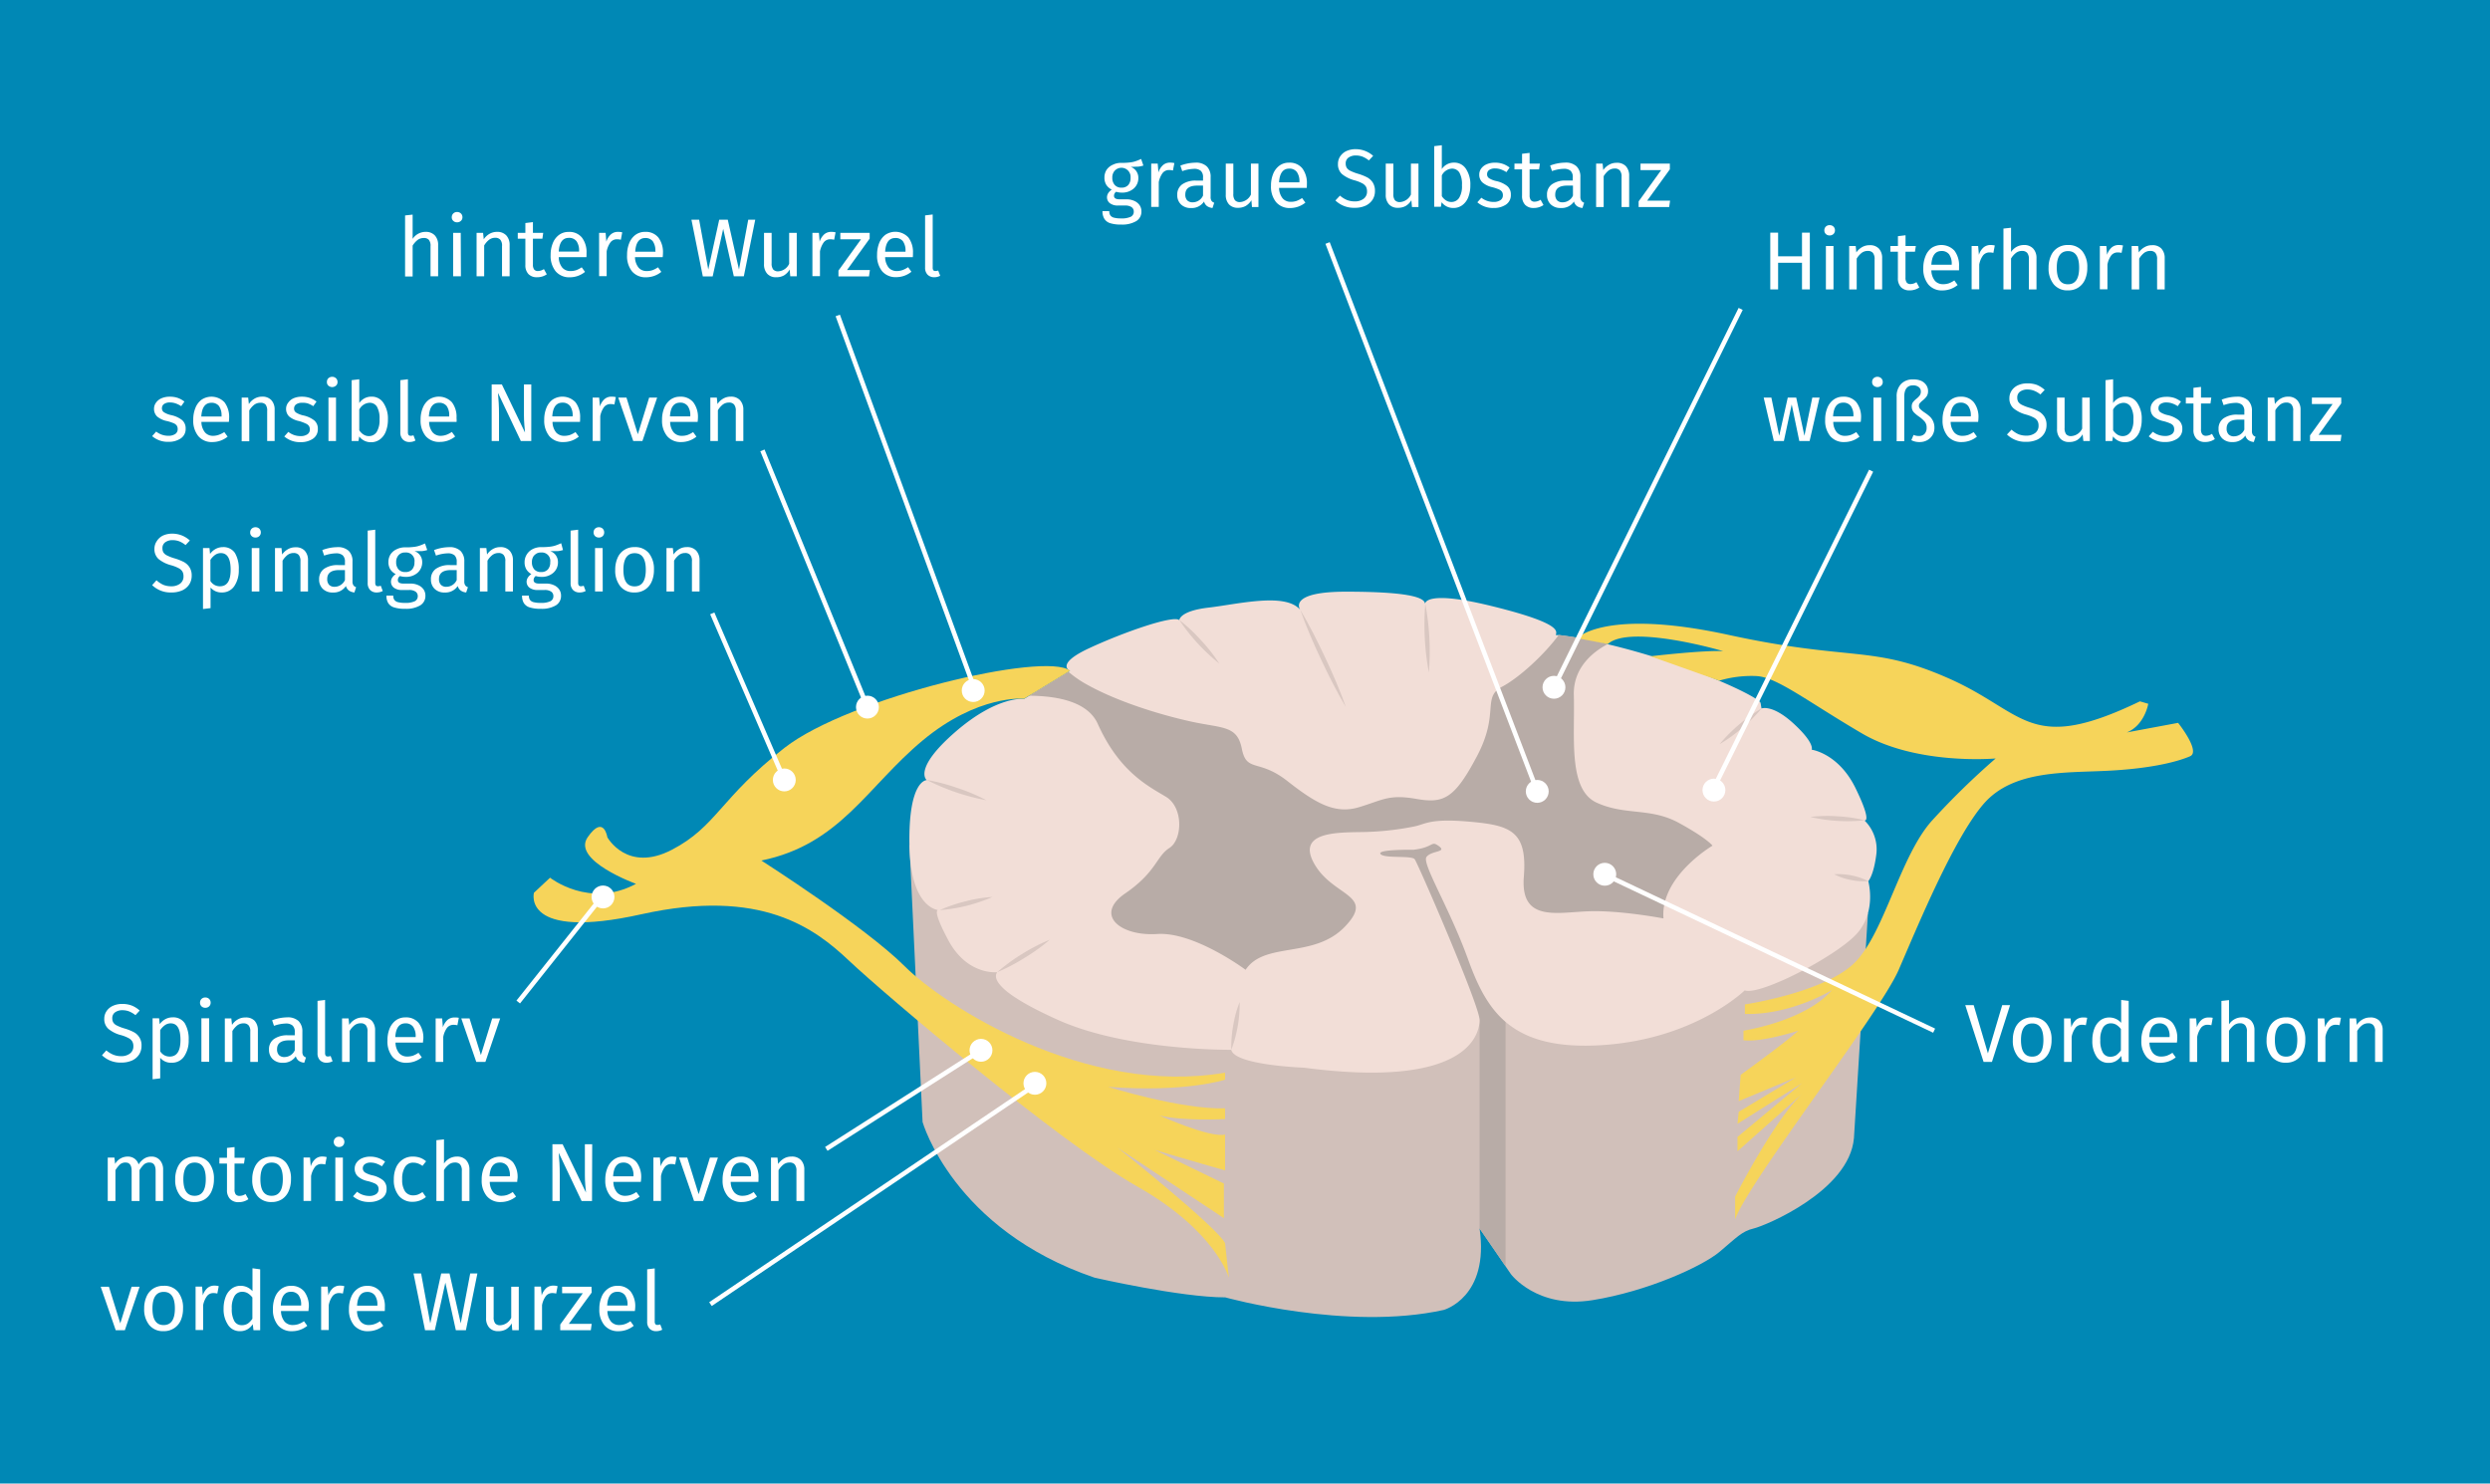 <svg id="Ebene_1" data-name="Ebene 1" xmlns="http://www.w3.org/2000/svg" width="544" height="324.13" viewBox="0 0 544 324.13"><rect width="544" height="324.13" fill="#0088b5"/><path d="M198.69,184.62l2.87,60.52s6.65,23.48,37.56,34c0,0,18.79,4.31,28.57,4.31,0,0,26.61,7.43,47.74,2.74,0,0,10-2.74,7.82-17.81l6.85,10s5.68,7.63,17.81,5.68,24.06-7.44,27.78-10.57,4.89-4.5,7.43-5.09,20.94-8.21,21.92-19.76l3.06-49.13L308.58,179Z" fill="#d1c0ba"/><polygon points="328.93 219.71 328.93 276.64 323.25 268.42 323.25 222.84 297.56 186.44 301.73 180.71 316.8 180.71 328.93 219.71" fill="#b8aca7"/><path d="M409.93,186.64c-.59,4.7-1.76,5.87-1.76,5.87s1.95,6.85-2.74,11.74-20.94,13.31-24.26,12.13c0,0-10.76,10.57-30.92,11.94s-25.43-7.44-29.54-18.79-10.11-20.87-9.06-22.3,4.56-1,2.73-2.35-1,.26-5.6.78c0,0-8-.13-7.18.92s6.78.26,7.47,1.14,14.18,32,14.18,35.12-2.6,15.13-38.34,10.43c0,0-15.13-.52-15.92-3.91,0,0-22.69.26-37.82-6.52s-13.83-9.65-13.31-10.44c0,0-6.52.79-10.69-7-2.82-5.28-2.67-6.4-2.27-6.57-1.45-.28-6-2.12-6.21-14.17-.26-14.35,3.78-14.22,3.78-14.22s-3.13-2.34,6.13-10.43,15.13-7.31,15.13-7.31l1.09-.66,8.58-5.24.38-.23s-3.4-1.43,4.17-4.95,18.52-7.31,19.7-6.13c0,0,0-2,6.39-2.74s16.75-3.36,20,.46c-.32-.51-2-3.94,10-3.94,12.95,0,17.26,1.12,17.3,2.68,0-.28.35-3.07,14.87.54,15.26,3.78,13.83,5.48,13.7,6.26l.62,0a83.87,83.87,0,0,1,10.7,2c2.46.58,5.32,1.33,8.57,2.3,13.11,3.92,24.65,9.39,24.85,10.57l.19,1.17s2.35-1,7.05,3.33,3.91,5.67,3.91,5.67,5.87.78,9.59,8.41,1.95,7.05,1.95,7.05A8.83,8.83,0,0,1,409.93,186.64Z" fill="#f2ded7"/><path d="M363.43,200.66S354,198.84,347,199.1s-14.87,2.35-14.08-7.57-2.87-11.21-11.74-12-9.66.53-12.26,1.05a62.4,62.4,0,0,1-11.74,1.21c-5.48.09-14.09.09-9.92,7.14s13.31,6.52,6.53,13.56-17.48,3.13-21.66,9.39c0,0-11.21-8.35-19.3-7.82s-13.83-4.18-7-8.87,6.78-8.09,9.65-9.92,3.13-8.87-.78-11.21-10.18-5.48-14.87-15.92c-2.15-4.77-8.6-6.1-15-6.14l8.58-5.24a23.84,23.84,0,0,0,4,2.77c6.52,3.66,15.65,6.53,22.69,8.09s10.18.78,11.22,6,3.65,2.09,9.91,7,10.44,7.31,15.66,5.74,6.52-2.87,12.52-1.82,8.35,0,13.3-9.39,1-12.79,5.48-15.13c3.76-2,9.19-7,12.36-11.3a83.87,83.87,0,0,1,10.7,2c-3,1.57-7.59,5-7.41,11.17.26,9.13-1.31,20.61,5,23.48s11.74,1,18,4.44,7.3,4.95,7.3,4.95S362.65,191.53,363.43,200.66Z" fill="#b8aca7"/><path d="M257.65,135.45a37.39,37.39,0,0,1,4.73,4.42,36.91,36.91,0,0,1,4,5.1,42.36,42.36,0,0,1-8.74-9.52Z" fill="#d9c7c1"/><path d="M284.08,133.23c2,3.37,3.76,6.88,5.43,10.42s3.23,7.13,4.53,10.84c-2-3.38-3.76-6.88-5.43-10.42S285.38,136.94,284.08,133.23Z" fill="#d9c7c1"/><path d="M311.39,131.92a56.61,56.61,0,0,1,.78,15,56.55,56.55,0,0,1-.78-15Z" fill="#d9c7c1"/><path d="M384.89,154.75a32.74,32.74,0,0,1-4.28,4.29,32.18,32.18,0,0,1-4.92,3.54,36.23,36.23,0,0,1,9.2-7.83Z" fill="#d9c7c1"/><path d="M407.39,179.21a35.52,35.52,0,0,1-11.87-.72,30.49,30.49,0,0,1,6-.14A31.45,31.45,0,0,1,407.39,179.21Z" fill="#d9c7c1"/><path d="M408.17,192.51a13.11,13.11,0,0,1-3.82-.26,12.84,12.84,0,0,1-3.62-1.24,14.65,14.65,0,0,1,7.44,1.5Z" fill="#d9c7c1"/><path d="M217.86,212.4a41.1,41.1,0,0,1,5.48-4,39.51,39.51,0,0,1,6-3.09,39.85,39.85,0,0,1-5.48,3.95A40.44,40.44,0,0,1,217.86,212.4Z" fill="#d9c7c1"/><path d="M269,229.36a26.08,26.08,0,0,1,.42-5.31,25.39,25.39,0,0,1,1.41-5.13A28.16,28.16,0,0,1,269,229.36Z" fill="#d9c7c1"/><path d="M205.34,198.84a31.07,31.07,0,0,1,5.62-1.92,30.23,30.23,0,0,1,5.86-.95,35.28,35.28,0,0,1-11.48,2.87Z" fill="#d9c7c1"/><path d="M202.47,170.4a41.77,41.77,0,0,1,6.68,1.75,41.2,41.2,0,0,1,6.37,2.69,47.93,47.93,0,0,1-13.05-4.44Z" fill="#d9c7c1"/><path d="M351.27,140.71l-6.69-1.29s6.07-6.58,33.07-.71,31.3,2.08,48.13,9.52,17.47,16.69,41.74,5l1.82.53s-.78,4.69-4.69,6.26l11.21-2.09s5,6.26,2.61,7.3-7.82,2.61-17.48,3.14-21.13-.27-27.65,7.3S419,202.23,414.82,211.88s-32.61,45.91-35.74,54.52v-4.95S387.43,245,393.69,239L379.6,251.53V248.4l14.09-11.74-14.09,8.87.26-2.61,12.53-7.56-12.53,5.22.43-5.74s9.75-7.05,12.62-9.66c0,0-8.09,2.61-12,2.09v-2.09s13.56-2.08,19.3-8.86c0,0-8.87,5.47-19,5.21v-2.08s17.48-2.61,24-9.13,9.91-23.35,16.95-31.11A165.6,165.6,0,0,1,436,165.71s-17.22,1.56-29.22-5.48-18.52-12.26-23-12.52a24.71,24.71,0,0,0-8.18,1l-15-5.33s11.68-1.37,15.85-1.11C376.47,142.23,356.12,136.31,351.27,140.71Z" fill="#f6d45a"/><path d="M268.47,279.18s-2.74-10.17-20-19.95S193,217,185.52,209.92s-19.18-16-45.4-10.17-23.47-4.7-23.47-4.7l3.52-3.29s8.61,6.82,18.78,1.34c0,0-14.09-5.09-10.56-10.18s4.3,0,4.3,0,4.3,7.83,14.09,2.74,10.56-11.34,24.65-22.3,56.86-21.11,62.35-16.83l-10.05,6.13s-10-1-22.17,9.13-18,22.7-35.22,26.22c0,0,22.7,14.48,31.31,23.09s39.52,28.5,70,23.25v1.53s-8.61,2.87-25.57,1.57c0,0,15.92,5,25.57,4.69v2.35s-8.87.52-14.35-.78c0,0,11,4.95,14.35,4.17v7.83s-8.61-2.44-15.39-4.48l15.13,7.35v7.56l-23.22-15.39s21.91,17.48,23.48,20.87Z" fill="#f6d45a"/><path d="M39.77,117a5.73,5.73,0,0,1,1.71,1.09l-.94,1a5.4,5.4,0,0,0-1.37-.82,4.06,4.06,0,0,0-1.45-.26,2.68,2.68,0,0,0-1.6.45,1.52,1.52,0,0,0-.63,1.32,1.83,1.83,0,0,0,.21.91,2,2,0,0,0,.8.67,10,10,0,0,0,1.71.65,11.67,11.67,0,0,1,1.94.77,3.37,3.37,0,0,1,1.25,1.15,3.27,3.27,0,0,1,.48,1.84,3.49,3.49,0,0,1-.53,1.91,3.7,3.7,0,0,1-1.53,1.3,5.6,5.6,0,0,1-2.37.46,5.75,5.75,0,0,1-4.21-1.6l.95-1.06a5.66,5.66,0,0,0,1.51,1,4.56,4.56,0,0,0,1.73.31,3.09,3.09,0,0,0,1.91-.57,1.92,1.92,0,0,0,.75-1.64,2,2,0,0,0-.23-1,2.06,2.06,0,0,0-.8-.73,8.29,8.29,0,0,0-1.65-.65,7.22,7.22,0,0,1-2.79-1.38,2.88,2.88,0,0,1-.88-2.2,2.93,2.93,0,0,1,.5-1.67A3.29,3.29,0,0,1,35.62,117a4.87,4.87,0,0,1,2-.41A5.81,5.81,0,0,1,39.77,117Z" fill="#fff"/><path d="M51.33,120.82a6.72,6.72,0,0,1,.84,3.66,6.11,6.11,0,0,1-1,3.6,3.18,3.18,0,0,1-2.75,1.36A3.07,3.07,0,0,1,46,128.36v4.5l-1.65.2V119.74h1.42l.12,1.28a3.7,3.7,0,0,1,1.26-1.11,3.41,3.41,0,0,1,1.55-.38A3,3,0,0,1,51.33,120.82Zm-.94,3.66c0-2.43-.71-3.64-2.14-3.64a2.17,2.17,0,0,0-1.28.41,4.15,4.15,0,0,0-1,1.07v4.62a2.55,2.55,0,0,0,.9.86,2.41,2.41,0,0,0,1.19.29C49.61,128.09,50.39,126.89,50.39,124.48Z" fill="#fff"/><path d="M56.66,115.51a1.13,1.13,0,0,1,.32.81,1.08,1.08,0,0,1-.32.8,1.18,1.18,0,0,1-.85.32,1.15,1.15,0,0,1-.83-.32,1,1,0,0,1-.32-.8,1.09,1.09,0,0,1,.32-.81,1.15,1.15,0,0,1,.83-.32A1.18,1.18,0,0,1,56.66,115.51Zm0,13.72H55v-9.49h1.66Z" fill="#fff"/><path d="M66.56,120.3a3,3,0,0,1,.73,2.12v6.81H65.64v-6.57a2.1,2.1,0,0,0-.38-1.42,1.43,1.43,0,0,0-1.12-.42,2.23,2.23,0,0,0-1.33.43,4.71,4.71,0,0,0-1.08,1.25v6.73H60.08v-9.49H61.5l.14,1.41A3.73,3.73,0,0,1,62.89,120a3.23,3.23,0,0,1,1.65-.43A2.62,2.62,0,0,1,66.56,120.3Z" fill="#fff"/><path d="M77.21,127.87a1.14,1.14,0,0,0,.59.42l-.37,1.15a2.46,2.46,0,0,1-1.19-.41,1.94,1.94,0,0,1-.67-1,3.16,3.16,0,0,1-2.82,1.42,3,3,0,0,1-2.22-.79,2.77,2.77,0,0,1-.81-2.07,2.73,2.73,0,0,1,1.09-2.32,5.12,5.12,0,0,1,3.09-.81h1.46v-.7a1.83,1.83,0,0,0-.49-1.44,2.17,2.17,0,0,0-1.49-.43,8.23,8.23,0,0,0-2.56.5l-.41-1.21a9.5,9.5,0,0,1,3.27-.64,3.43,3.43,0,0,1,2.51.82,3.12,3.12,0,0,1,.82,2.33V127A1.52,1.52,0,0,0,77.21,127.87Zm-1.85-1.14v-2.18H74.12c-1.76,0-2.63.65-2.63,1.94a1.8,1.8,0,0,0,.41,1.28,1.62,1.62,0,0,0,1.23.43A2.48,2.48,0,0,0,75.36,126.73Z" fill="#fff"/><path d="M80.86,128.9a2.11,2.11,0,0,1-.53-1.54V115.93l1.65-.2v11.59a1,1,0,0,0,.14.58.53.53,0,0,0,.46.18,1.7,1.7,0,0,0,.61-.11l.43,1.15a2.66,2.66,0,0,1-1.32.32A1.92,1.92,0,0,1,80.86,128.9Z" fill="#fff"/><path d="M93.34,120.17a5.34,5.34,0,0,1-1.19.24c-.43,0-1,0-1.58,0a2.51,2.51,0,0,1,1.67,2.4,3,3,0,0,1-1,2.32,3.75,3.75,0,0,1-2.65.9,3.87,3.87,0,0,1-1.2-.18,1,1,0,0,0-.35.39,1.07,1.07,0,0,0-.12.49c0,.52.41.77,1.24.77H89.7a3.92,3.92,0,0,1,1.69.35,2.68,2.68,0,0,1,1.15.93,2.35,2.35,0,0,1,.4,1.35,2.39,2.39,0,0,1-1.13,2.13,6,6,0,0,1-3.31.75,7.48,7.48,0,0,1-2.42-.31,2.28,2.28,0,0,1-1.27-.95,3,3,0,0,1-.38-1.62h1.49a1.59,1.59,0,0,0,.22.91,1.38,1.38,0,0,0,.77.51,5.85,5.85,0,0,0,1.59.17,4.61,4.61,0,0,0,2.13-.37,1.2,1.2,0,0,0,.64-1.11,1.15,1.15,0,0,0-.51-1,2.44,2.44,0,0,0-1.4-.34H87.87a2.81,2.81,0,0,1-1.83-.51,1.62,1.62,0,0,1-.62-1.29,1.68,1.68,0,0,1,.27-.9,2.57,2.57,0,0,1,.77-.77,3,3,0,0,1-1.21-1.07,3,3,0,0,1-.39-1.56,3.1,3.1,0,0,1,.48-1.71A3.19,3.19,0,0,1,86.65,120a4.1,4.1,0,0,1,1.86-.42,12.82,12.82,0,0,0,1.88-.09,5.74,5.74,0,0,0,1.25-.27,12.32,12.32,0,0,0,1.21-.49Zm-6.27,1.13a2.21,2.21,0,0,0-.52,1.54,2.29,2.29,0,0,0,.52,1.56,1.88,1.88,0,0,0,1.48.58,1.91,1.91,0,0,0,1.49-.57,2.28,2.28,0,0,0,.51-1.59,1.84,1.84,0,0,0-2-2.11A1.81,1.81,0,0,0,87.07,121.3Z" fill="#fff"/><path d="M101.64,127.87a1.14,1.14,0,0,0,.59.42l-.38,1.15a2.42,2.42,0,0,1-1.18-.41,1.88,1.88,0,0,1-.67-1,3.19,3.19,0,0,1-2.83,1.42,3,3,0,0,1-2.21-.79,2.77,2.77,0,0,1-.81-2.07,2.7,2.7,0,0,1,1.09-2.32,5.08,5.08,0,0,1,3.09-.81h1.45v-.7a1.86,1.86,0,0,0-.48-1.44,2.22,2.22,0,0,0-1.5-.43,8.17,8.17,0,0,0-2.55.5l-.42-1.21a9.6,9.6,0,0,1,3.28-.64,3.41,3.41,0,0,1,2.5.82,3.13,3.13,0,0,1,.83,2.33V127A1.44,1.44,0,0,0,101.64,127.87Zm-1.86-1.14v-2.18H98.54c-1.75,0-2.63.65-2.63,1.94a1.76,1.76,0,0,0,.42,1.28,1.59,1.59,0,0,0,1.22.43A2.47,2.47,0,0,0,99.78,126.73Z" fill="#fff"/><path d="M111.33,120.3a3,3,0,0,1,.73,2.12v6.81H110.4v-6.57a2,2,0,0,0-.38-1.42,1.41,1.41,0,0,0-1.11-.42,2.2,2.2,0,0,0-1.33.43,4.37,4.37,0,0,0-1.08,1.25v6.73h-1.66v-9.49h1.42l.15,1.41a3.64,3.64,0,0,1,1.25-1.19,3.22,3.22,0,0,1,1.64-.43A2.64,2.64,0,0,1,111.33,120.3Z" fill="#fff"/><path d="M123,120.17a5.34,5.34,0,0,1-1.19.24c-.43,0-1,0-1.58,0a2.51,2.51,0,0,1,1.67,2.4,3,3,0,0,1-1,2.32,3.75,3.75,0,0,1-2.65.9,3.87,3.87,0,0,1-1.2-.18,1,1,0,0,0-.35.39,1.07,1.07,0,0,0-.12.49c0,.52.41.77,1.24.77h1.51a3.92,3.92,0,0,1,1.69.35,2.68,2.68,0,0,1,1.15.93,2.35,2.35,0,0,1,.4,1.35,2.39,2.39,0,0,1-1.13,2.13,6,6,0,0,1-3.31.75,7.48,7.48,0,0,1-2.42-.31,2.28,2.28,0,0,1-1.27-.95,3,3,0,0,1-.38-1.62h1.49a1.59,1.59,0,0,0,.22.91,1.38,1.38,0,0,0,.77.51,5.85,5.85,0,0,0,1.59.17,4.61,4.61,0,0,0,2.13-.37,1.2,1.2,0,0,0,.64-1.11,1.15,1.15,0,0,0-.51-1,2.44,2.44,0,0,0-1.4-.34h-1.49a2.81,2.81,0,0,1-1.83-.51,1.62,1.62,0,0,1-.62-1.29,1.68,1.68,0,0,1,.27-.9,2.57,2.57,0,0,1,.77-.77A3,3,0,0,1,115,124.4a3,3,0,0,1-.39-1.56,3.1,3.1,0,0,1,.48-1.71,3.19,3.19,0,0,1,1.31-1.18,4.1,4.1,0,0,1,1.86-.42,12.82,12.82,0,0,0,1.88-.09,5.74,5.74,0,0,0,1.25-.27,12.32,12.32,0,0,0,1.21-.49Zm-6.27,1.13a2.21,2.21,0,0,0-.52,1.54,2.29,2.29,0,0,0,.52,1.56,1.88,1.88,0,0,0,1.48.58,1.91,1.91,0,0,0,1.49-.57,2.28,2.28,0,0,0,.51-1.59,1.84,1.84,0,0,0-2-2.11A1.81,1.81,0,0,0,116.77,121.3Z" fill="#fff"/><path d="M125.19,128.9a2.11,2.11,0,0,1-.53-1.54V115.93l1.65-.2v11.59a1,1,0,0,0,.14.58.53.53,0,0,0,.46.18,1.66,1.66,0,0,0,.61-.11l.43,1.15a2.62,2.62,0,0,1-1.31.32A1.94,1.94,0,0,1,125.19,128.9Z" fill="#fff"/><path d="M131.68,115.51a1.13,1.13,0,0,1,.32.81,1.08,1.08,0,0,1-.32.8,1.18,1.18,0,0,1-.85.32,1.16,1.16,0,0,1-.83-.32,1.08,1.08,0,0,1-.32-.8,1.13,1.13,0,0,1,.32-.81,1.16,1.16,0,0,1,.83-.32A1.18,1.18,0,0,1,131.68,115.51Zm0,13.72H130v-9.49h1.66Z" fill="#fff"/><path d="M141.77,120.86a5.53,5.53,0,0,1,1.1,3.62,6.25,6.25,0,0,1-.5,2.6,3.92,3.92,0,0,1-1.46,1.74,4,4,0,0,1-2.27.62,3.82,3.82,0,0,1-3.11-1.33,5.48,5.48,0,0,1-1.12-3.62,6.25,6.25,0,0,1,.51-2.6,3.86,3.86,0,0,1,1.46-1.74,4,4,0,0,1,2.28-.62A3.82,3.82,0,0,1,141.77,120.86Zm-5.57,3.63c0,2.42.81,3.62,2.44,3.62s2.45-1.21,2.45-3.63-.81-3.62-2.43-3.62S136.2,122.07,136.2,124.49Z" fill="#fff"/><path d="M152.1,120.3a3,3,0,0,1,.73,2.12v6.81h-1.66v-6.57a2,2,0,0,0-.38-1.42,1.41,1.41,0,0,0-1.11-.42,2.18,2.18,0,0,0-1.33.43,4.37,4.37,0,0,0-1.08,1.25v6.73h-1.66v-9.49H147l.15,1.41a3.64,3.64,0,0,1,1.25-1.19,3.16,3.16,0,0,1,1.64-.43A2.64,2.64,0,0,1,152.1,120.3Z" fill="#fff"/><path d="M34.93,253.47a3.05,3.05,0,0,1,.71,2.12v6.8H34v-6.57c0-1.22-.44-1.83-1.33-1.83a1.78,1.78,0,0,0-1.19.4,5.64,5.64,0,0,0-1,1.27v6.73H28.76v-6.57c0-1.22-.44-1.83-1.33-1.83a1.79,1.79,0,0,0-1.21.41,6,6,0,0,0-1,1.26v6.73H23.54v-9.48H25l.15,1.38a3.16,3.16,0,0,1,2.73-1.6,2.52,2.52,0,0,1,1.51.45,2.49,2.49,0,0,1,.89,1.26,4.4,4.4,0,0,1,1.23-1.27,2.87,2.87,0,0,1,1.59-.44A2.38,2.38,0,0,1,34.93,253.47Z" fill="#fff"/><path d="M45.64,254a5.55,5.55,0,0,1,1.1,3.62,6.41,6.41,0,0,1-.5,2.6A4,4,0,0,1,44.78,262a4.1,4.1,0,0,1-2.27.62,3.85,3.85,0,0,1-3.11-1.33,5.44,5.44,0,0,1-1.12-3.62,6.22,6.22,0,0,1,.51-2.6,3.93,3.93,0,0,1,1.45-1.75,4.15,4.15,0,0,1,2.29-.62A3.82,3.82,0,0,1,45.64,254Zm-5.58,3.64q0,3.61,2.45,3.62c1.63,0,2.45-1.22,2.45-3.64S44.15,254,42.53,254,40.06,255.23,40.06,257.66Z" fill="#fff"/><path d="M54.27,262a3.7,3.7,0,0,1-2.13.65,2.48,2.48,0,0,1-1.88-.7,2.75,2.75,0,0,1-.67-2v-5.73H47.93v-1.27h1.66v-2.15l1.65-.19v2.34h2.25l-.18,1.27H51.24v5.65a1.8,1.8,0,0,0,.26,1.08,1.07,1.07,0,0,0,.88.33,2.49,2.49,0,0,0,1.26-.41Z" fill="#fff"/><path d="M62.47,254a5.55,5.55,0,0,1,1.1,3.62,6.41,6.41,0,0,1-.5,2.6A4,4,0,0,1,61.61,262a4.1,4.1,0,0,1-2.27.62,3.85,3.85,0,0,1-3.11-1.33,5.44,5.44,0,0,1-1.12-3.62,6.22,6.22,0,0,1,.51-2.6,3.93,3.93,0,0,1,1.45-1.75,4.15,4.15,0,0,1,2.29-.62A3.82,3.82,0,0,1,62.47,254Zm-5.58,3.64q0,3.61,2.45,3.62c1.63,0,2.45-1.22,2.45-3.64S61,254,59.36,254,56.89,255.23,56.89,257.66Z" fill="#fff"/><path d="M71.37,252.8l-.31,1.62a3.51,3.51,0,0,0-.83-.11,1.76,1.76,0,0,0-1.42.65,4.86,4.86,0,0,0-.85,2v5.42H66.31v-9.48h1.42l.16,1.92a3.58,3.58,0,0,1,1-1.6,2.27,2.27,0,0,1,1.51-.54A4,4,0,0,1,71.37,252.8Z" fill="#fff"/><path d="M74.91,248.68a1.15,1.15,0,0,1,0,1.61,1.15,1.15,0,0,1-.84.31,1.12,1.12,0,0,1-.83-.31,1.15,1.15,0,0,1,0-1.61,1.1,1.1,0,0,1,.83-.33A1.12,1.12,0,0,1,74.91,248.68Zm0,13.71H73.26v-9.48h1.65Z" fill="#fff"/><path d="M82.65,253a5.25,5.25,0,0,1,1.48.81l-.7,1a6.15,6.15,0,0,0-1.24-.61A3.87,3.87,0,0,0,81,254a2.11,2.11,0,0,0-1.28.34,1.12,1.12,0,0,0,0,1.81,5.34,5.34,0,0,0,1.59.63,5.69,5.69,0,0,1,2.37,1.08,2.35,2.35,0,0,1,.78,1.87,2.42,2.42,0,0,1-1.09,2.14,4.65,4.65,0,0,1-2.66.74,5.28,5.28,0,0,1-3.58-1.24l.88-1a4.34,4.34,0,0,0,2.67.92,2.5,2.5,0,0,0,1.48-.39,1.22,1.22,0,0,0,.55-1.06,1.33,1.33,0,0,0-.2-.78,1.59,1.59,0,0,0-.68-.52,9.52,9.52,0,0,0-1.42-.48A4.76,4.76,0,0,1,78.16,257a2.27,2.27,0,0,1-.67-1.69,2.18,2.18,0,0,1,.44-1.34,2.84,2.84,0,0,1,1.22-.94,4.49,4.49,0,0,1,1.76-.33A5.25,5.25,0,0,1,82.65,253Z" fill="#fff"/><path d="M91.74,252.93a4.26,4.26,0,0,1,1.35.79l-.79,1a4,4,0,0,0-1-.53,3,3,0,0,0-1-.17,2,2,0,0,0-1.79.92,4.7,4.7,0,0,0-.64,2.71,4.51,4.51,0,0,0,.63,2.66,2.1,2.1,0,0,0,1.8.85,2.8,2.8,0,0,0,1-.17,4.87,4.87,0,0,0,1-.55l.75,1.08a4.48,4.48,0,0,1-2.9,1.05,3.77,3.77,0,0,1-3-1.3,5.33,5.33,0,0,1-1.11-3.58,6.43,6.43,0,0,1,.51-2.65A4,4,0,0,1,88,253.32a3.82,3.82,0,0,1,2.2-.63A4.76,4.76,0,0,1,91.74,252.93Z" fill="#fff"/><path d="M101.83,253.46a3,3,0,0,1,.73,2.13v6.8H100.9v-6.57a2.12,2.12,0,0,0-.38-1.42,1.47,1.47,0,0,0-1.13-.41,2.1,2.1,0,0,0-1.31.43A4.36,4.36,0,0,0,97,255.64v6.75H95.34V249.11l1.66-.18v5.29a3.35,3.35,0,0,1,2.81-1.53A2.65,2.65,0,0,1,101.83,253.46Z" fill="#fff"/><path d="M113,258.22h-6a3.71,3.71,0,0,0,.79,2.3,2.32,2.32,0,0,0,1.77.74,4,4,0,0,0,1.26-.2,5,5,0,0,0,1.2-.63l.72,1a5.26,5.26,0,0,1-3.31,1.19,3.83,3.83,0,0,1-3.09-1.3,5.29,5.29,0,0,1-1.1-3.56,6.69,6.69,0,0,1,.47-2.62,4.15,4.15,0,0,1,1.37-1.79,3.89,3.89,0,0,1,5,.59,5.34,5.34,0,0,1,1,3.44C113.05,257.65,113,257.93,113,258.22Zm-1.6-1.34a3.52,3.52,0,0,0-.56-2.14,2,2,0,0,0-1.68-.74c-1.35,0-2.09,1-2.21,3h4.45Z" fill="#fff"/><path d="M129.34,262.39h-2.28l-5-10.53c.07.83.13,1.59.17,2.3s.06,1.55.06,2.54v5.69h-1.6V250h2.23l5.1,10.55c0-.31-.09-.86-.15-1.64s-.09-1.49-.09-2.14V250h1.6Z" fill="#fff"/><path d="M140,258.22h-6a3.71,3.71,0,0,0,.8,2.3,2.29,2.29,0,0,0,1.76.74,3.87,3.87,0,0,0,1.26-.2,5,5,0,0,0,1.21-.63l.72,1a5.28,5.28,0,0,1-3.32,1.19,3.81,3.81,0,0,1-3.08-1.3,5.29,5.29,0,0,1-1.11-3.56,6.69,6.69,0,0,1,.48-2.62,4.08,4.08,0,0,1,1.37-1.79,3.46,3.46,0,0,1,2.09-.65,3.51,3.51,0,0,1,2.9,1.24,5.34,5.34,0,0,1,1,3.44A8.19,8.19,0,0,1,140,258.22Zm-1.6-1.34a3.52,3.52,0,0,0-.56-2.14,2,2,0,0,0-1.67-.74c-1.36,0-2.1,1-2.22,3h4.45Z" fill="#fff"/><path d="M147.81,252.8l-.3,1.62a3.58,3.58,0,0,0-.83-.11,1.76,1.76,0,0,0-1.42.65,4.73,4.73,0,0,0-.85,2v5.42h-1.66v-9.48h1.43l.16,1.92a3.57,3.57,0,0,1,1-1.6,2.32,2.32,0,0,1,1.52-.54A4,4,0,0,1,147.81,252.8Z" fill="#fff"/><path d="M153.63,262.39h-2l-3.28-9.48h1.8l2.49,8,2.46-8h1.75Z" fill="#fff"/><path d="M165.69,258.22h-6.05a3.65,3.65,0,0,0,.79,2.3,2.3,2.3,0,0,0,1.76.74,3.87,3.87,0,0,0,1.26-.2,4.85,4.85,0,0,0,1.21-.63l.72,1a5.26,5.26,0,0,1-3.31,1.19,3.83,3.83,0,0,1-3.09-1.3,5.29,5.29,0,0,1-1.11-3.56,6.69,6.69,0,0,1,.48-2.62,4.08,4.08,0,0,1,1.37-1.79,3.46,3.46,0,0,1,2.09-.65,3.51,3.51,0,0,1,2.9,1.24,5.28,5.28,0,0,1,1,3.44C165.72,257.65,165.71,257.93,165.69,258.22Zm-1.61-1.34a3.45,3.45,0,0,0-.56-2.14,2,2,0,0,0-1.67-.74c-1.36,0-2.09,1-2.21,3h4.44Z" fill="#fff"/><path d="M175,253.46a3,3,0,0,1,.72,2.13v6.8H174v-6.57a2.12,2.12,0,0,0-.38-1.42,1.42,1.42,0,0,0-1.12-.41,2.16,2.16,0,0,0-1.33.43,4.65,4.65,0,0,0-1.08,1.24v6.73h-1.65v-9.48h1.42l.14,1.4a3.93,3.93,0,0,1,1.25-1.19,3.23,3.23,0,0,1,1.65-.43A2.69,2.69,0,0,1,175,253.46Z" fill="#fff"/><path d="M393.69,57.41h-5.22v5.82h-1.71V50.83h1.71V56h5.22V50.83h1.71v12.4h-1.71Z" fill="#fff"/><path d="M400.57,49.51a1.13,1.13,0,0,1,.32.81,1.08,1.08,0,0,1-.32.8,1.18,1.18,0,0,1-.85.32,1.15,1.15,0,0,1-.83-.32,1.08,1.08,0,0,1-.32-.8,1.13,1.13,0,0,1,.32-.81,1.15,1.15,0,0,1,.83-.32A1.18,1.18,0,0,1,400.57,49.51Zm0,13.72h-1.66V53.74h1.66Z" fill="#fff"/><path d="M410.48,54.3a3,3,0,0,1,.72,2.12v6.81h-1.65V56.66a2.1,2.1,0,0,0-.38-1.42,1.42,1.42,0,0,0-1.12-.42,2.23,2.23,0,0,0-1.33.43,4.71,4.71,0,0,0-1.08,1.25v6.73H404V53.74h1.42l.14,1.41A3.83,3.83,0,0,1,406.8,54a3.23,3.23,0,0,1,1.65-.43A2.65,2.65,0,0,1,410.48,54.3Z" fill="#fff"/><path d="M419.32,62.8a3.63,3.63,0,0,1-2.12.64,2.51,2.51,0,0,1-1.88-.69,2.76,2.76,0,0,1-.68-2V55H413V53.74h1.65V51.6l1.66-.2v2.34h2.25L418.37,55H416.3v5.65a1.77,1.77,0,0,0,.26,1.07,1,1,0,0,0,.87.34,2.36,2.36,0,0,0,1.26-.42Z" fill="#fff"/><path d="M428,59.05h-6.05a3.74,3.74,0,0,0,.79,2.31,2.32,2.32,0,0,0,1.77.73,4,4,0,0,0,1.26-.19,5.81,5.81,0,0,0,1.2-.63l.72,1a5.22,5.22,0,0,1-3.31,1.18,3.82,3.82,0,0,1-3.08-1.29,5.32,5.32,0,0,1-1.11-3.57,6.76,6.76,0,0,1,.48-2.62A4.12,4.12,0,0,1,422,54.17a3.91,3.91,0,0,1,5,.6,5.32,5.32,0,0,1,1,3.44C428,58.48,428,58.76,428,59.05Zm-1.6-1.33a3.5,3.5,0,0,0-.56-2.14,2,2,0,0,0-1.67-.74c-1.36,0-2.1,1-2.22,3h4.45Z" fill="#fff"/><path d="M435.81,53.63l-.31,1.62a3.4,3.4,0,0,0-.82-.1,1.79,1.79,0,0,0-1.43.64,4.85,4.85,0,0,0-.84,2v5.42h-1.66V53.74h1.42l.17,1.93a3.57,3.57,0,0,1,1-1.6,2.3,2.3,0,0,1,1.52-.54A4,4,0,0,1,435.81,53.63Z" fill="#fff"/><path d="M444.19,54.3a3,3,0,0,1,.73,2.12v6.81h-1.66V56.66a2.1,2.1,0,0,0-.38-1.42,1.47,1.47,0,0,0-1.13-.42,2.17,2.17,0,0,0-1.31.43,4.41,4.41,0,0,0-1.08,1.23v6.75H437.7V49.94l1.66-.18v5.3a3.35,3.35,0,0,1,2.8-1.53A2.64,2.64,0,0,1,444.19,54.3Z" fill="#fff"/><path d="M454.92,54.86a5.47,5.47,0,0,1,1.1,3.62,6.25,6.25,0,0,1-.5,2.6,3.92,3.92,0,0,1-1.46,1.74,4,4,0,0,1-2.27.62,3.82,3.82,0,0,1-3.11-1.33,5.48,5.48,0,0,1-1.12-3.62,6.25,6.25,0,0,1,.51-2.6,3.86,3.86,0,0,1,1.46-1.74,4,4,0,0,1,2.28-.62A3.82,3.82,0,0,1,454.92,54.86Zm-5.57,3.63c0,2.42.81,3.62,2.44,3.62s2.45-1.21,2.45-3.63-.81-3.62-2.43-3.62S449.35,56.07,449.35,58.49Z" fill="#fff"/><path d="M463.82,53.63l-.31,1.62a3.48,3.48,0,0,0-.83-.1,1.77,1.77,0,0,0-1.42.64,4.85,4.85,0,0,0-.84,2v5.42h-1.66V53.74h1.42l.16,1.93a3.67,3.67,0,0,1,1-1.6,2.29,2.29,0,0,1,1.51-.54A4,4,0,0,1,463.82,53.63Z" fill="#fff"/><path d="M472.2,54.3a3,3,0,0,1,.73,2.12v6.81h-1.66V56.66a2.1,2.1,0,0,0-.38-1.42,1.41,1.41,0,0,0-1.11-.42,2.23,2.23,0,0,0-1.34.43,4.71,4.71,0,0,0-1.08,1.25v6.73h-1.65V53.74h1.42l.14,1.41A3.76,3.76,0,0,1,468.53,54a3.16,3.16,0,0,1,1.64-.43A2.64,2.64,0,0,1,472.2,54.3Z" fill="#fff"/><path d="M249.8,36.17a5.34,5.34,0,0,1-1.19.24c-.43,0-1,.05-1.58.05a2.51,2.51,0,0,1,1.67,2.4,3,3,0,0,1-1,2.32,3.75,3.75,0,0,1-2.65.9,3.87,3.87,0,0,1-1.2-.18,1,1,0,0,0-.35.39,1.07,1.07,0,0,0-.12.49c0,.52.41.77,1.24.77h1.51a3.92,3.92,0,0,1,1.69.35,2.68,2.68,0,0,1,1.15.93,2.35,2.35,0,0,1,.4,1.35,2.39,2.39,0,0,1-1.13,2.13,6,6,0,0,1-3.31.75,7.48,7.48,0,0,1-2.42-.31,2.28,2.28,0,0,1-1.27-1,3.13,3.13,0,0,1-.38-1.62h1.49a1.59,1.59,0,0,0,.22.91,1.38,1.38,0,0,0,.77.51,5.85,5.85,0,0,0,1.59.17,4.61,4.61,0,0,0,2.13-.37,1.2,1.2,0,0,0,.64-1.11,1.16,1.16,0,0,0-.5-1,2.49,2.49,0,0,0-1.41-.34h-1.49a2.81,2.81,0,0,1-1.83-.51,1.62,1.62,0,0,1-.62-1.29,1.68,1.68,0,0,1,.27-.9,2.57,2.57,0,0,1,.77-.77,3,3,0,0,1-1.21-1.07,3,3,0,0,1-.39-1.56,3.1,3.1,0,0,1,.48-1.71A3.19,3.19,0,0,1,243.11,36a4.11,4.11,0,0,1,1.87-.42,12.76,12.76,0,0,0,1.87-.09,5.74,5.74,0,0,0,1.25-.27,12.32,12.32,0,0,0,1.21-.49Zm-6.27,1.13a2.21,2.21,0,0,0-.52,1.54,2.29,2.29,0,0,0,.52,1.56A1.88,1.88,0,0,0,245,41a1.91,1.91,0,0,0,1.49-.57,2.28,2.28,0,0,0,.51-1.59,2,2,0,0,0-3.48-1.52Z" fill="#fff"/><path d="M256.57,35.63l-.31,1.62a3.48,3.48,0,0,0-.83-.1,1.75,1.75,0,0,0-1.42.64,5,5,0,0,0-.85,2v5.42h-1.65V35.74h1.42l.16,1.93a3.58,3.58,0,0,1,1-1.6,2.27,2.27,0,0,1,1.51-.54A4,4,0,0,1,256.57,35.63Z" fill="#fff"/><path d="M264.68,43.87a1.17,1.17,0,0,0,.6.42l-.38,1.15a2.5,2.5,0,0,1-1.19-.41,1.87,1.87,0,0,1-.66-1,3.19,3.19,0,0,1-2.83,1.42,3,3,0,0,1-2.21-.79,2.77,2.77,0,0,1-.81-2.07,2.7,2.7,0,0,1,1.09-2.32,5.06,5.06,0,0,1,3.08-.81h1.46v-.7a1.83,1.83,0,0,0-.49-1.44,2.17,2.17,0,0,0-1.49-.43,8.23,8.23,0,0,0-2.56.5l-.41-1.21a9.6,9.6,0,0,1,3.28-.64,3.41,3.41,0,0,1,2.5.82,3.13,3.13,0,0,1,.83,2.33V43A1.52,1.52,0,0,0,264.68,43.87Zm-1.85-1.14V40.55h-1.24c-1.75,0-2.63.65-2.63,1.94a1.8,1.8,0,0,0,.41,1.28,1.63,1.63,0,0,0,1.23.43A2.47,2.47,0,0,0,262.83,42.73Z" fill="#fff"/><path d="M274.94,45.23h-1.42l-.12-1.48A3.61,3.61,0,0,1,272.15,45a3.33,3.33,0,0,1-1.71.4,2.54,2.54,0,0,1-1.94-.75,3,3,0,0,1-.7-2.14V35.74h1.65v6.63a2.13,2.13,0,0,0,.35,1.37,1.37,1.37,0,0,0,1.11.41,2.82,2.82,0,0,0,2.38-1.64V35.74h1.65Z" fill="#fff"/><path d="M285.49,41.05h-6.05a3.74,3.74,0,0,0,.8,2.31,2.28,2.28,0,0,0,1.76.73,3.87,3.87,0,0,0,1.26-.19,5.87,5.87,0,0,0,1.21-.63l.72,1a5.27,5.27,0,0,1-3.32,1.18,3.84,3.84,0,0,1-3.08-1.29,5.32,5.32,0,0,1-1.11-3.57,6.76,6.76,0,0,1,.48-2.62,4.14,4.14,0,0,1,1.37-1.79,3.46,3.46,0,0,1,2.09-.64,3.51,3.51,0,0,1,2.9,1.24,5.32,5.32,0,0,1,1,3.44A8.13,8.13,0,0,1,285.49,41.05Zm-1.6-1.33a3.5,3.5,0,0,0-.56-2.14,2,2,0,0,0-1.67-.74c-1.36,0-2.1,1-2.22,3h4.45Z" fill="#fff"/><path d="M298.31,33A5.73,5.73,0,0,1,300,34.05l-.94,1a5.58,5.58,0,0,0-1.37-.82,4.14,4.14,0,0,0-1.45-.26,2.71,2.71,0,0,0-1.61.45,1.52,1.52,0,0,0-.63,1.32,1.83,1.83,0,0,0,.22.91,1.91,1.91,0,0,0,.8.67,10.21,10.21,0,0,0,1.7.65,11.82,11.82,0,0,1,1.95.77,3.45,3.45,0,0,1,1.25,1.15,3.35,3.35,0,0,1,.47,1.84,3.41,3.41,0,0,1-.53,1.91,3.58,3.58,0,0,1-1.53,1.3,5.52,5.52,0,0,1-2.36.46,5.79,5.79,0,0,1-4.22-1.6l1-1.06a5.51,5.51,0,0,0,1.51.95A4.56,4.56,0,0,0,296,44a3.09,3.09,0,0,0,1.91-.57,1.92,1.92,0,0,0,.75-1.64,2.08,2.08,0,0,0-.23-1,2.13,2.13,0,0,0-.8-.73,8.29,8.29,0,0,0-1.65-.65,7.22,7.22,0,0,1-2.79-1.38,2.84,2.84,0,0,1-.88-2.2,2.92,2.92,0,0,1,.49-1.67A3.32,3.32,0,0,1,294.16,33a4.83,4.83,0,0,1,2-.41A5.86,5.86,0,0,1,298.31,33Z" fill="#fff"/><path d="M309.9,45.23h-1.42l-.13-1.48A3.59,3.59,0,0,1,307.11,45a3.38,3.38,0,0,1-1.71.4,2.51,2.51,0,0,1-1.94-.75,3,3,0,0,1-.71-2.14V35.74h1.66v6.63a2.13,2.13,0,0,0,.34,1.37,1.39,1.39,0,0,0,1.12.41,2.85,2.85,0,0,0,2.38-1.64V35.74h1.65Z" fill="#fff"/><path d="M320.23,36.83a6.07,6.07,0,0,1,1,3.65,7,7,0,0,1-.45,2.6,3.89,3.89,0,0,1-1.3,1.74,3.2,3.2,0,0,1-2,.62,3.12,3.12,0,0,1-2.52-1.26l-.16,1h-1.46V31.93l1.66-.2v5.2a3.15,3.15,0,0,1,2.68-1.4A3,3,0,0,1,320.23,36.83Zm-1.45,6.41a4.84,4.84,0,0,0,.62-2.76,5.22,5.22,0,0,0-.57-2.79,1.89,1.89,0,0,0-1.64-.85A2.66,2.66,0,0,0,315,38.32v4.53a3,3,0,0,0,.92.94,2.17,2.17,0,0,0,1.16.34A2,2,0,0,0,318.78,43.24Z" fill="#fff"/><path d="M328.33,35.8a5.25,5.25,0,0,1,1.48.81l-.7,1a5.66,5.66,0,0,0-1.24-.61,3.87,3.87,0,0,0-1.23-.2,2.19,2.19,0,0,0-1.28.33,1.08,1.08,0,0,0-.47.91,1,1,0,0,0,.44.9,5,5,0,0,0,1.6.63,5.84,5.84,0,0,1,2.36,1.08,2.34,2.34,0,0,1,.79,1.87A2.46,2.46,0,0,1,329,44.71a4.65,4.65,0,0,1-2.66.73,5.24,5.24,0,0,1-3.58-1.24l.88-1a4.28,4.28,0,0,0,2.67.92,2.57,2.57,0,0,0,1.48-.38,1.22,1.22,0,0,0,.55-1.06,1.33,1.33,0,0,0-.2-.78,1.59,1.59,0,0,0-.68-.52,9.52,9.52,0,0,0-1.42-.48,4.86,4.86,0,0,1-2.19-1.06,2.28,2.28,0,0,1-.67-1.69,2.2,2.2,0,0,1,.44-1.35,2.83,2.83,0,0,1,1.22-.93,4.49,4.49,0,0,1,1.76-.33A5.25,5.25,0,0,1,328.33,35.8Z" fill="#fff"/><path d="M337.21,44.8a3.69,3.69,0,0,1-2.13.64,2.51,2.51,0,0,1-1.88-.69,2.76,2.76,0,0,1-.67-2V37h-1.66V35.74h1.66V33.6l1.65-.2v2.34h2.25L336.25,37h-2.07v5.65a1.77,1.77,0,0,0,.26,1.07,1,1,0,0,0,.88.34,2.41,2.41,0,0,0,1.26-.42Z" fill="#fff"/><path d="M345.5,43.87a1.17,1.17,0,0,0,.6.42l-.38,1.15a2.5,2.5,0,0,1-1.19-.41,1.87,1.87,0,0,1-.66-1A3.19,3.19,0,0,1,341,45.44a3,3,0,0,1-2.21-.79,2.77,2.77,0,0,1-.81-2.07,2.7,2.7,0,0,1,1.09-2.32,5.06,5.06,0,0,1,3.08-.81h1.46v-.7a1.83,1.83,0,0,0-.49-1.44,2.17,2.17,0,0,0-1.49-.43,8.23,8.23,0,0,0-2.56.5l-.41-1.21a9.6,9.6,0,0,1,3.28-.64,3.41,3.41,0,0,1,2.5.82,3.13,3.13,0,0,1,.83,2.33V43A1.52,1.52,0,0,0,345.5,43.87Zm-1.85-1.14V40.55h-1.24c-1.75,0-2.63.65-2.63,1.94a1.8,1.8,0,0,0,.41,1.28,1.63,1.63,0,0,0,1.23.43A2.47,2.47,0,0,0,343.65,42.73Z" fill="#fff"/><path d="M355.2,36.3a3,3,0,0,1,.73,2.12v6.81h-1.66V38.66a2.1,2.1,0,0,0-.38-1.42,1.41,1.41,0,0,0-1.11-.42,2.23,2.23,0,0,0-1.34.43,4.71,4.71,0,0,0-1.08,1.25v6.73h-1.65V35.74h1.42l.14,1.41A3.76,3.76,0,0,1,351.53,36a3.16,3.16,0,0,1,1.64-.43A2.64,2.64,0,0,1,355.2,36.3Z" fill="#fff"/><path d="M364.82,37l-4.95,6.84h5l-.2,1.39H358V44l4.93-6.84h-4.52V35.74h6.41Z" fill="#fff"/><path d="M95,51.43a3,3,0,0,1,.72,2.12v6.81H94.06V53.79a2,2,0,0,0-.39-1.42A1.45,1.45,0,0,0,92.55,52a2.2,2.2,0,0,0-1.32.43,4.75,4.75,0,0,0-1.08,1.23v6.75H88.5V47.07l1.65-.18v5.3A3.37,3.37,0,0,1,93,50.66,2.64,2.64,0,0,1,95,51.43Z" fill="#fff"/><path d="M100.7,46.64a1.1,1.1,0,0,1,.33.81,1,1,0,0,1-.33.8,1.16,1.16,0,0,1-.85.32,1.12,1.12,0,0,1-.82-.32,1,1,0,0,1-.33-.8,1.1,1.1,0,0,1,.33-.81,1.12,1.12,0,0,1,.82-.32A1.16,1.16,0,0,1,100.7,46.64Zm0,13.72H99V50.87h1.66Z" fill="#fff"/><path d="M110.61,51.43a3,3,0,0,1,.73,2.12v6.81h-1.66V53.79a2,2,0,0,0-.38-1.42,1.41,1.41,0,0,0-1.11-.42,2.2,2.2,0,0,0-1.33.43,4.37,4.37,0,0,0-1.08,1.25v6.73h-1.66V50.87h1.42l.15,1.41a3.64,3.64,0,0,1,1.25-1.19,3.22,3.22,0,0,1,1.64-.43A2.64,2.64,0,0,1,110.61,51.43Z" fill="#fff"/><path d="M119.46,59.93a3.66,3.66,0,0,1-2.13.64,2.51,2.51,0,0,1-1.88-.69,2.76,2.76,0,0,1-.67-2V52.15h-1.66V50.87h1.66V48.73l1.65-.2v2.34h2.25l-.18,1.28h-2.07V57.8a1.77,1.77,0,0,0,.26,1.07,1,1,0,0,0,.88.34,2.41,2.41,0,0,0,1.26-.42Z" fill="#fff"/><path d="M128.12,56.18h-6.05a3.68,3.68,0,0,0,.79,2.31,2.29,2.29,0,0,0,1.76.73,3.87,3.87,0,0,0,1.26-.19,5.63,5.63,0,0,0,1.21-.63l.72,1a5.24,5.24,0,0,1-3.31,1.18,3.86,3.86,0,0,1-3.09-1.29,5.32,5.32,0,0,1-1.11-3.57,6.68,6.68,0,0,1,.48-2.61,4.11,4.11,0,0,1,1.37-1.8,3.47,3.47,0,0,1,2.1-.64,3.5,3.5,0,0,1,2.89,1.24,5.26,5.26,0,0,1,1,3.44Q128.15,55.75,128.12,56.18Zm-1.61-1.33a3.5,3.5,0,0,0-.55-2.14,2,2,0,0,0-1.68-.74c-1.36,0-2.09,1-2.21,3h4.44Z" fill="#fff"/><path d="M135.94,50.76l-.3,1.62a3.54,3.54,0,0,0-.83-.1,1.75,1.75,0,0,0-1.42.64,5,5,0,0,0-.85,2v5.42h-1.65V50.87h1.42l.16,1.93a3.5,3.5,0,0,1,1-1.6,2.27,2.27,0,0,1,1.51-.54A3.9,3.9,0,0,1,135.94,50.76Z" fill="#fff"/><path d="M144.78,56.18h-6.05a3.74,3.74,0,0,0,.8,2.31,2.28,2.28,0,0,0,1.76.73,3.87,3.87,0,0,0,1.26-.19,5.87,5.87,0,0,0,1.21-.63l.72,1a5.27,5.27,0,0,1-3.32,1.18,3.84,3.84,0,0,1-3.08-1.29A5.32,5.32,0,0,1,137,55.71a6.68,6.68,0,0,1,.48-2.61,4.11,4.11,0,0,1,1.37-1.8,3.46,3.46,0,0,1,2.09-.64,3.51,3.51,0,0,1,2.9,1.24,5.32,5.32,0,0,1,1,3.44A8.13,8.13,0,0,1,144.78,56.18Zm-1.6-1.33a3.5,3.5,0,0,0-.56-2.14A2,2,0,0,0,141,52c-1.36,0-2.1,1-2.22,3h4.45Z" fill="#fff"/><path d="M162.51,60.36h-2.19L158,50l-2.3,10.39h-2.15L151.06,48h1.68l2,10.9L157.13,48H159l2.45,10.9L163.47,48H165Z" fill="#fff"/><path d="M174.07,60.36h-1.42l-.13-1.48a3.59,3.59,0,0,1-1.24,1.29,3.38,3.38,0,0,1-1.71.4,2.51,2.51,0,0,1-1.94-.75,3,3,0,0,1-.71-2.14V50.87h1.66V57.5a2.13,2.13,0,0,0,.34,1.37,1.39,1.39,0,0,0,1.12.41,2.82,2.82,0,0,0,2.37-1.64V50.87h1.66Z" fill="#fff"/><path d="M182.55,50.76l-.31,1.62a3.48,3.48,0,0,0-.83-.1,1.75,1.75,0,0,0-1.42.64,5,5,0,0,0-.85,2v5.42h-1.65V50.87h1.42l.16,1.93a3.58,3.58,0,0,1,1-1.6,2.27,2.27,0,0,1,1.51-.54A4,4,0,0,1,182.55,50.76Z" fill="#fff"/><path d="M190,52.13,185.05,59h5l-.2,1.39h-6.67V59.12l4.93-6.84h-4.52V50.87H190Z" fill="#fff"/><path d="M199.43,56.18h-6.05a3.74,3.74,0,0,0,.79,2.31,2.32,2.32,0,0,0,1.77.73A4,4,0,0,0,197.2,59a5.81,5.81,0,0,0,1.2-.63l.72,1a5.22,5.22,0,0,1-3.31,1.18,3.86,3.86,0,0,1-3.09-1.29,5.37,5.37,0,0,1-1.1-3.57,6.86,6.86,0,0,1,.47-2.61,4.19,4.19,0,0,1,1.37-1.8,3.91,3.91,0,0,1,5,.6,5.32,5.32,0,0,1,1,3.44C199.47,55.61,199.45,55.89,199.43,56.18Zm-1.6-1.33a3.5,3.5,0,0,0-.56-2.14A2,2,0,0,0,195.6,52c-1.36,0-2.1,1-2.22,3h4.45Z" fill="#fff"/><path d="M202.64,60a2.15,2.15,0,0,1-.53-1.54V47.06l1.66-.2V58.45a1,1,0,0,0,.13.58.55.55,0,0,0,.46.18,1.66,1.66,0,0,0,.61-.11l.44,1.15a2.69,2.69,0,0,1-1.32.32A2,2,0,0,1,202.64,60Z" fill="#fff"/><path d="M395.35,96.36H393.1l-1.66-8-1.71,8h-2.19l-2.22-9.49H387l1.71,8.34,1.87-8.34h1.85l1.79,8.34,1.72-8.34h1.59Z" fill="#fff"/><path d="M406.52,92.18h-6a3.68,3.68,0,0,0,.79,2.31,2.28,2.28,0,0,0,1.76.73,3.87,3.87,0,0,0,1.26-.19,5.63,5.63,0,0,0,1.21-.63l.72,1a5.24,5.24,0,0,1-3.31,1.18,3.86,3.86,0,0,1-3.09-1.29,5.32,5.32,0,0,1-1.11-3.57,6.68,6.68,0,0,1,.48-2.61,4.11,4.11,0,0,1,1.37-1.8,3.46,3.46,0,0,1,2.09-.64,3.51,3.51,0,0,1,2.9,1.24,5.32,5.32,0,0,1,1,3.44A8.13,8.13,0,0,1,406.52,92.18Zm-1.6-1.33a3.44,3.44,0,0,0-.56-2.14,2,2,0,0,0-1.67-.74c-1.36,0-2.09,1-2.21,3h4.44Z" fill="#fff"/><path d="M411,82.64a1.1,1.1,0,0,1,.33.81,1,1,0,0,1-.33.8,1.25,1.25,0,0,1-1.67,0,1,1,0,0,1-.32-.8,1.09,1.09,0,0,1,.32-.81,1.25,1.25,0,0,1,1.67,0Zm0,13.72H409.3V86.87H411Z" fill="#fff"/><path d="M419.71,83.2a2.66,2.66,0,0,1,1.12.93,2.22,2.22,0,0,1,.4,1.3,2,2,0,0,1-.31,1.17,4.32,4.32,0,0,1-.88.9,4.52,4.52,0,0,0-.62.6.89.89,0,0,0-.19.57,1,1,0,0,0,.31.72,6.22,6.22,0,0,0,.93.74,9.28,9.28,0,0,1,1.11.85,3.19,3.19,0,0,1,.73,1,3.29,3.29,0,0,1,.31,1.47,3.08,3.08,0,0,1-.44,1.65,3.12,3.12,0,0,1-1.18,1.1,3.36,3.36,0,0,1-1.59.38,3.77,3.77,0,0,1-1.83-.41l.48-1.15a2.77,2.77,0,0,0,1.19.23,1.62,1.62,0,0,0,1.22-.47,1.87,1.87,0,0,0,.45-1.35,2,2,0,0,0-.42-1.31,6.87,6.87,0,0,0-1.25-1.1,7.21,7.21,0,0,1-1.18-1,1.77,1.77,0,0,1-.4-1.19,1.54,1.54,0,0,1,.25-.94,4.61,4.61,0,0,1,.77-.77,4,4,0,0,0,.72-.72,1.4,1.4,0,0,0,.24-.85,1.17,1.17,0,0,0-.48-1,1.94,1.94,0,0,0-1.2-.36c-1.29,0-1.94.84-1.94,2.51v9.7h-1.66v-9.7a3.91,3.91,0,0,1,.95-2.8,3.48,3.48,0,0,1,2.67-1A4,4,0,0,1,419.71,83.2Z" fill="#fff"/><path d="M432.17,92.18h-6a3.68,3.68,0,0,0,.79,2.31,2.29,2.29,0,0,0,1.76.73,3.87,3.87,0,0,0,1.26-.19,5.63,5.63,0,0,0,1.21-.63l.72,1a5.24,5.24,0,0,1-3.31,1.18,3.86,3.86,0,0,1-3.09-1.29,5.32,5.32,0,0,1-1.11-3.57,6.68,6.68,0,0,1,.48-2.61,4.11,4.11,0,0,1,1.37-1.8,3.46,3.46,0,0,1,2.09-.64,3.51,3.51,0,0,1,2.9,1.24,5.26,5.26,0,0,1,1,3.44A8.13,8.13,0,0,1,432.17,92.18Zm-1.6-1.33a3.44,3.44,0,0,0-.56-2.14,2,2,0,0,0-1.67-.74c-1.36,0-2.09,1-2.21,3h4.44Z" fill="#fff"/><path d="M445,84.09a5.94,5.94,0,0,1,1.71,1.09l-.94,1a5.07,5.07,0,0,0-1.37-.81,3.89,3.89,0,0,0-1.45-.27,2.68,2.68,0,0,0-1.6.45,1.52,1.52,0,0,0-.63,1.32,1.83,1.83,0,0,0,.21.91,2,2,0,0,0,.8.67,10.21,10.21,0,0,0,1.7.65,11.82,11.82,0,0,1,1.95.77,3.45,3.45,0,0,1,1.25,1.15,3.27,3.27,0,0,1,.48,1.84,3.42,3.42,0,0,1-.54,1.91,3.61,3.61,0,0,1-1.52,1.3,5.6,5.6,0,0,1-2.37.46,5.75,5.75,0,0,1-4.21-1.6l1-1.06a5.66,5.66,0,0,0,1.51,1,4.56,4.56,0,0,0,1.73.31,3.09,3.09,0,0,0,1.91-.57,1.92,1.92,0,0,0,.75-1.64,2,2,0,0,0-.23-1,2.13,2.13,0,0,0-.8-.73,8.29,8.29,0,0,0-1.65-.65,7.22,7.22,0,0,1-2.79-1.38A2.84,2.84,0,0,1,439,87a2.93,2.93,0,0,1,.5-1.67,3.29,3.29,0,0,1,1.38-1.16,4.84,4.84,0,0,1,2-.41A5.85,5.85,0,0,1,445,84.09Z" fill="#fff"/><path d="M456.58,96.36h-1.42L455,94.88a3.59,3.59,0,0,1-1.24,1.29,3.38,3.38,0,0,1-1.71.4,2.52,2.52,0,0,1-1.94-.75,3,3,0,0,1-.7-2.14V86.87h1.65V93.5a2.2,2.2,0,0,0,.34,1.37,1.39,1.39,0,0,0,1.12.41,2.84,2.84,0,0,0,2.38-1.64V86.87h1.65Z" fill="#fff"/><path d="M466.91,88a6.07,6.07,0,0,1,1,3.65,7,7,0,0,1-.45,2.6,3.82,3.82,0,0,1-1.3,1.74,3.2,3.2,0,0,1-2,.62,3.15,3.15,0,0,1-2.52-1.26l-.16,1H460V83.06l1.66-.2v5.2a3.16,3.16,0,0,1,2.68-1.4A3,3,0,0,1,466.91,88Zm-1.45,6.41a4.83,4.83,0,0,0,.63-2.76,5.14,5.14,0,0,0-.58-2.78,1.86,1.86,0,0,0-1.64-.86,2.66,2.66,0,0,0-2.21,1.48V94a3,3,0,0,0,.92.94,2.18,2.18,0,0,0,1.17.34A2,2,0,0,0,465.46,94.37Z" fill="#fff"/><path d="M475,86.93a5.25,5.25,0,0,1,1.48.81l-.7,1a5.45,5.45,0,0,0-1.24-.61,3.87,3.87,0,0,0-1.23-.2,2.21,2.21,0,0,0-1.28.33,1.07,1.07,0,0,0-.46.91,1,1,0,0,0,.44.9,4.84,4.84,0,0,0,1.59.63A5.89,5.89,0,0,1,476,91.82a2.37,2.37,0,0,1,.78,1.87,2.44,2.44,0,0,1-1.09,2.15,4.63,4.63,0,0,1-2.65.73,5.26,5.26,0,0,1-3.59-1.24l.89-1a4.24,4.24,0,0,0,2.66.92,2.57,2.57,0,0,0,1.48-.38A1.22,1.22,0,0,0,475,93.8a1.41,1.41,0,0,0-.19-.78,1.62,1.62,0,0,0-.69-.52,9.52,9.52,0,0,0-1.42-.48A4.86,4.86,0,0,1,470.52,91a2.28,2.28,0,0,1-.67-1.69,2.16,2.16,0,0,1,.44-1.34,2.77,2.77,0,0,1,1.22-.94,4.49,4.49,0,0,1,1.76-.33A5.21,5.21,0,0,1,475,86.93Z" fill="#fff"/><path d="M483.89,95.93a3.66,3.66,0,0,1-2.13.64,2.51,2.51,0,0,1-1.88-.69,2.76,2.76,0,0,1-.67-2V88.15h-1.66V86.87h1.66V84.73l1.65-.2v2.34h2.25l-.18,1.28h-2.07V93.8a1.7,1.7,0,0,0,.27,1.07,1,1,0,0,0,.87.34,2.41,2.41,0,0,0,1.26-.42Z" fill="#fff"/><path d="M492.19,95a1.14,1.14,0,0,0,.59.42l-.38,1.15a2.5,2.5,0,0,1-1.19-.41,1.87,1.87,0,0,1-.66-1,3.19,3.19,0,0,1-2.83,1.42,3,3,0,0,1-2.21-.79,2.77,2.77,0,0,1-.81-2.07,2.7,2.7,0,0,1,1.09-2.32,5.06,5.06,0,0,1,3.08-.81h1.46v-.7a1.86,1.86,0,0,0-.48-1.44,2.22,2.22,0,0,0-1.5-.43,8.17,8.17,0,0,0-2.55.5l-.42-1.21a9.6,9.6,0,0,1,3.28-.64,3.41,3.41,0,0,1,2.5.82,3.13,3.13,0,0,1,.83,2.33v4.33A1.44,1.44,0,0,0,492.19,95Zm-1.86-1.14V91.68h-1.24c-1.75,0-2.63.65-2.63,1.94a1.76,1.76,0,0,0,.42,1.28,1.59,1.59,0,0,0,1.22.43A2.47,2.47,0,0,0,490.33,93.86Z" fill="#fff"/><path d="M501.88,87.43a3,3,0,0,1,.73,2.12v6.81H501V89.79a2,2,0,0,0-.38-1.42,1.41,1.41,0,0,0-1.11-.42,2.18,2.18,0,0,0-1.33.43,4.37,4.37,0,0,0-1.08,1.25v6.73h-1.66V86.87h1.42l.15,1.41a3.64,3.64,0,0,1,1.25-1.19,3.16,3.16,0,0,1,1.64-.43A2.64,2.64,0,0,1,501.88,87.43Z" fill="#fff"/><path d="M511.5,88.13,506.55,95h5l-.19,1.39h-6.68V95.12l4.93-6.84h-4.52V86.87h6.41Z" fill="#fff"/><path d="M38.82,86.93a5.2,5.2,0,0,1,1.47.81l-.7,1a5.39,5.39,0,0,0-1.23-.61,3.87,3.87,0,0,0-1.23-.2,2.16,2.16,0,0,0-1.28.33,1.08,1.08,0,0,0-.47.91,1,1,0,0,0,.44.9,4.84,4.84,0,0,0,1.59.63,5.82,5.82,0,0,1,2.37,1.08,2.37,2.37,0,0,1,.78,1.87,2.44,2.44,0,0,1-1.09,2.15,4.61,4.61,0,0,1-2.65.73,5.22,5.22,0,0,1-3.58-1.24l.88-1a4.24,4.24,0,0,0,2.66.92,2.61,2.61,0,0,0,1.49-.38,1.24,1.24,0,0,0,.55-1.06,1.41,1.41,0,0,0-.2-.78,1.59,1.59,0,0,0-.68-.52A9.72,9.72,0,0,0,36.51,92,4.81,4.81,0,0,1,34.33,91a2.29,2.29,0,0,1-.68-1.69,2.22,2.22,0,0,1,.44-1.34A2.8,2.8,0,0,1,35.32,87a4.44,4.44,0,0,1,1.75-.33A5.31,5.31,0,0,1,38.82,86.93Z" fill="#fff"/><path d="M50,92.18H44a3.74,3.74,0,0,0,.8,2.31,2.28,2.28,0,0,0,1.76.73A3.87,3.87,0,0,0,47.8,95,5.81,5.81,0,0,0,49,94.4l.73,1a5.27,5.27,0,0,1-3.32,1.18,3.82,3.82,0,0,1-3.08-1.29,5.32,5.32,0,0,1-1.11-3.57,6.68,6.68,0,0,1,.48-2.61,4.09,4.09,0,0,1,1.36-1.8,3.91,3.91,0,0,1,5,.6,5.32,5.32,0,0,1,1,3.44A8.13,8.13,0,0,1,50,92.18Zm-1.6-1.33a3.5,3.5,0,0,0-.56-2.14A2,2,0,0,0,46.2,88c-1.36,0-2.1,1-2.22,3h4.45Z" fill="#fff"/><path d="M59.29,87.43A3,3,0,0,1,60,89.55v6.81H58.37V89.79A2.1,2.1,0,0,0,58,88.37,1.45,1.45,0,0,0,56.87,88a2.2,2.2,0,0,0-1.33.43,4.37,4.37,0,0,0-1.08,1.25v6.73H52.8V86.87h1.42l.15,1.41a3.64,3.64,0,0,1,1.25-1.19,3.23,3.23,0,0,1,1.65-.43A2.62,2.62,0,0,1,59.29,87.43Z" fill="#fff"/><path d="M67.67,86.93a5.25,5.25,0,0,1,1.48.81l-.71,1a5.39,5.39,0,0,0-1.23-.61A3.87,3.87,0,0,0,66,88a2.19,2.19,0,0,0-1.28.33,1.08,1.08,0,0,0-.47.91,1,1,0,0,0,.44.9,5,5,0,0,0,1.6.63,5.84,5.84,0,0,1,2.36,1.08,2.34,2.34,0,0,1,.79,1.87,2.46,2.46,0,0,1-1.09,2.15,4.65,4.65,0,0,1-2.66.73,5.24,5.24,0,0,1-3.58-1.24l.88-1a4.28,4.28,0,0,0,2.67.92,2.57,2.57,0,0,0,1.48-.38,1.22,1.22,0,0,0,.55-1.06,1.41,1.41,0,0,0-.2-.78,1.59,1.59,0,0,0-.68-.52A10,10,0,0,0,65.37,92,4.86,4.86,0,0,1,63.18,91a2.29,2.29,0,0,1-.68-1.69A2.17,2.17,0,0,1,63,87.93,2.77,2.77,0,0,1,64.17,87a4.47,4.47,0,0,1,1.75-.33A5.31,5.31,0,0,1,67.67,86.93Z" fill="#fff"/><path d="M73.41,82.64a1.1,1.1,0,0,1,.33.81,1,1,0,0,1-.33.8,1.25,1.25,0,0,1-1.67,0,1,1,0,0,1-.32-.8,1.09,1.09,0,0,1,.32-.81,1.25,1.25,0,0,1,1.67,0Zm0,13.72H71.76V86.87h1.65Z" fill="#fff"/><path d="M83.75,88a6.14,6.14,0,0,1,1,3.65,7,7,0,0,1-.45,2.6A3.82,3.82,0,0,1,83,96a3.2,3.2,0,0,1-2,.62,3.15,3.15,0,0,1-2.52-1.26l-.16,1H76.83V83.06l1.66-.2v5.2a3.16,3.16,0,0,1,2.68-1.4A3,3,0,0,1,83.75,88ZM82.3,94.37a4.92,4.92,0,0,0,.62-2.76,5.14,5.14,0,0,0-.58-2.78A1.86,1.86,0,0,0,80.7,88a2.67,2.67,0,0,0-2.21,1.48V94a2.88,2.88,0,0,0,.93.94,2.12,2.12,0,0,0,1.16.34A2,2,0,0,0,82.3,94.37Z" fill="#fff"/><path d="M88,96a2.11,2.11,0,0,1-.54-1.54V83.06l1.66-.2V94.45a1,1,0,0,0,.14.58.53.53,0,0,0,.45.18,1.71,1.71,0,0,0,.62-.11l.43,1.15a2.69,2.69,0,0,1-1.32.32A1.92,1.92,0,0,1,88,96Z" fill="#fff"/><path d="M99.75,92.18h-6a3.68,3.68,0,0,0,.79,2.31,2.29,2.29,0,0,0,1.76.73A3.87,3.87,0,0,0,97.51,95a5.63,5.63,0,0,0,1.21-.63l.72,1a5.24,5.24,0,0,1-3.31,1.18A3.86,3.86,0,0,1,93,95.28a5.32,5.32,0,0,1-1.11-3.57,6.68,6.68,0,0,1,.48-2.61,4.19,4.19,0,0,1,1.37-1.8,3.9,3.9,0,0,1,5,.6,5.26,5.26,0,0,1,1,3.44Q99.78,91.75,99.75,92.18Zm-1.61-1.33a3.5,3.5,0,0,0-.55-2.14A2,2,0,0,0,95.91,88c-1.35,0-2.09,1-2.21,3h4.44Z" fill="#fff"/><path d="M116.07,96.36h-2.28l-5-10.53c.07.83.13,1.59.17,2.29s.06,1.55.06,2.55v5.69h-1.6V84h2.23L114.7,94.5c0-.31-.08-.85-.14-1.63s-.09-1.5-.09-2.15V84h1.6Z" fill="#fff"/><path d="M126.71,92.18h-6a3.74,3.74,0,0,0,.79,2.31,2.32,2.32,0,0,0,1.77.73,4,4,0,0,0,1.26-.19,5.81,5.81,0,0,0,1.2-.63l.72,1a5.22,5.22,0,0,1-3.31,1.18A3.86,3.86,0,0,1,120,95.28a5.37,5.37,0,0,1-1.1-3.57,6.68,6.68,0,0,1,.48-2.61,4.09,4.09,0,0,1,1.36-1.8,3.91,3.91,0,0,1,5,.6,5.32,5.32,0,0,1,1,3.44C126.75,91.61,126.73,91.89,126.71,92.18Zm-1.6-1.33a3.5,3.5,0,0,0-.56-2.14,2,2,0,0,0-1.67-.74c-1.36,0-2.1,1-2.22,3h4.45Z" fill="#fff"/><path d="M134.54,86.76l-.31,1.62a3.4,3.4,0,0,0-.82-.1,1.77,1.77,0,0,0-1.43.64,4.85,4.85,0,0,0-.84,2v5.42h-1.66V86.87h1.42l.17,1.93a3.57,3.57,0,0,1,1-1.6,2.29,2.29,0,0,1,1.51-.54A4,4,0,0,1,134.54,86.76Z" fill="#fff"/><path d="M140.35,96.36h-2l-3.28-9.49h1.8l2.48,8,2.47-8h1.75Z" fill="#fff"/><path d="M152.41,92.18h-6a3.68,3.68,0,0,0,.79,2.31,2.28,2.28,0,0,0,1.76.73,3.87,3.87,0,0,0,1.26-.19,5.63,5.63,0,0,0,1.21-.63l.72,1a5.24,5.24,0,0,1-3.31,1.18,3.86,3.86,0,0,1-3.09-1.29,5.32,5.32,0,0,1-1.11-3.57,6.68,6.68,0,0,1,.48-2.61,4.11,4.11,0,0,1,1.37-1.8,3.46,3.46,0,0,1,2.09-.64,3.51,3.51,0,0,1,2.9,1.24,5.32,5.32,0,0,1,1,3.44A8.13,8.13,0,0,1,152.41,92.18Zm-1.6-1.33a3.44,3.44,0,0,0-.56-2.14,2,2,0,0,0-1.67-.74c-1.36,0-2.09,1-2.21,3h4.44Z" fill="#fff"/><path d="M161.67,87.43a3,3,0,0,1,.73,2.12v6.81h-1.65V89.79a2.1,2.1,0,0,0-.38-1.42,1.42,1.42,0,0,0-1.12-.42,2.23,2.23,0,0,0-1.33.43,4.71,4.71,0,0,0-1.08,1.25v6.73h-1.65V86.87h1.42l.14,1.41A3.73,3.73,0,0,1,158,87.09a3.23,3.23,0,0,1,1.65-.43A2.62,2.62,0,0,1,161.67,87.43Z" fill="#fff"/><path d="M435.19,232h-1.83l-4-12.4h1.84l3.11,10.54,3.12-10.54h1.72Z" fill="#fff"/><path d="M447.1,223.6a5.48,5.48,0,0,1,1.11,3.62,6.25,6.25,0,0,1-.51,2.6,3.9,3.9,0,0,1-1.45,1.74,4,4,0,0,1-2.27.62,3.86,3.86,0,0,1-3.12-1.33,5.48,5.48,0,0,1-1.11-3.62,6.41,6.41,0,0,1,.5-2.6,3.92,3.92,0,0,1,1.46-1.74,4.07,4.07,0,0,1,2.29-.62A3.8,3.8,0,0,1,447.1,223.6Zm-5.57,3.63c0,2.42.82,3.62,2.45,3.62s2.45-1.21,2.45-3.63-.81-3.62-2.43-3.62S441.53,224.81,441.53,227.23Z" fill="#fff"/><path d="M456,222.37l-.3,1.62a3.54,3.54,0,0,0-.83-.1,1.75,1.75,0,0,0-1.42.64,4.84,4.84,0,0,0-.85,2V232h-1.66v-9.49h1.43l.16,1.93a3.57,3.57,0,0,1,1-1.6,2.32,2.32,0,0,1,1.52-.54A4,4,0,0,1,456,222.37Z" fill="#fff"/><path d="M465.06,218.67V232H463.6l-.16-1.32a3.6,3.6,0,0,1-1.17,1.13,3.08,3.08,0,0,1-1.57.4,3,3,0,0,1-2.64-1.33,6.08,6.08,0,0,1-.94-3.58,7,7,0,0,1,.45-2.59,4.06,4.06,0,0,1,1.29-1.78,3.25,3.25,0,0,1,2-.63,3.4,3.4,0,0,1,2.56,1.17v-5Zm-2.7,11.85a4.32,4.32,0,0,0,1-1.05v-4.65a3.6,3.6,0,0,0-1-.93,2.28,2.28,0,0,0-1.2-.31,1.94,1.94,0,0,0-1.7.92,5,5,0,0,0-.6,2.73,5.32,5.32,0,0,0,.56,2.74,1.77,1.77,0,0,0,1.6.9A2.38,2.38,0,0,0,462.36,230.52Z" fill="#fff"/><path d="M475.6,227.79h-6a3.68,3.68,0,0,0,.79,2.31,2.28,2.28,0,0,0,1.76.73,3.87,3.87,0,0,0,1.26-.19,5.63,5.63,0,0,0,1.21-.63l.72,1a5.24,5.24,0,0,1-3.31,1.18,3.86,3.86,0,0,1-3.09-1.29,5.32,5.32,0,0,1-1.11-3.57,6.76,6.76,0,0,1,.48-2.62,4.14,4.14,0,0,1,1.37-1.79,3.46,3.46,0,0,1,2.09-.64,3.51,3.51,0,0,1,2.9,1.24,5.32,5.32,0,0,1,1,3.44A8.13,8.13,0,0,1,475.6,227.79Zm-1.6-1.33a3.44,3.44,0,0,0-.56-2.14,2,2,0,0,0-1.67-.74c-1.36,0-2.09,1-2.21,3H474Z" fill="#fff"/><path d="M483.43,222.37l-.3,1.62a3.54,3.54,0,0,0-.83-.1,1.75,1.75,0,0,0-1.42.64,5,5,0,0,0-.85,2V232h-1.65v-9.49h1.42l.16,1.93a3.5,3.5,0,0,1,1-1.6,2.27,2.27,0,0,1,1.51-.54A3.9,3.9,0,0,1,483.43,222.37Z" fill="#fff"/><path d="M491.81,223a3,3,0,0,1,.73,2.12V232h-1.65V225.4a2,2,0,0,0-.39-1.42,1.46,1.46,0,0,0-1.13-.42,2.17,2.17,0,0,0-1.31.43,4.57,4.57,0,0,0-1.08,1.23V232h-1.66V218.68l1.66-.18v5.3a3.35,3.35,0,0,1,2.81-1.53A2.62,2.62,0,0,1,491.81,223Z" fill="#fff"/><path d="M502.54,223.6a5.48,5.48,0,0,1,1.11,3.62,6.25,6.25,0,0,1-.51,2.6,3.9,3.9,0,0,1-1.45,1.74,4,4,0,0,1-2.27.62,3.84,3.84,0,0,1-3.12-1.33,5.48,5.48,0,0,1-1.11-3.62,6.41,6.41,0,0,1,.5-2.6,3.92,3.92,0,0,1,1.46-1.74,4.07,4.07,0,0,1,2.29-.62A3.8,3.8,0,0,1,502.54,223.6ZM497,227.23c0,2.42.82,3.62,2.45,3.62s2.45-1.21,2.45-3.63-.82-3.62-2.43-3.62S497,224.81,497,227.23Z" fill="#fff"/><path d="M511.44,222.37l-.31,1.62a3.4,3.4,0,0,0-.82-.1,1.79,1.79,0,0,0-1.43.64,4.85,4.85,0,0,0-.84,2V232h-1.66v-9.49h1.42l.17,1.93a3.57,3.57,0,0,1,1-1.6,2.29,2.29,0,0,1,1.51-.54A4,4,0,0,1,511.44,222.37Z" fill="#fff"/><path d="M519.82,223a3,3,0,0,1,.73,2.12V232h-1.66V225.4a2,2,0,0,0-.38-1.42,1.41,1.41,0,0,0-1.11-.42,2.2,2.2,0,0,0-1.33.43,4.37,4.37,0,0,0-1.08,1.25V232h-1.66v-9.49h1.42l.15,1.41a3.64,3.64,0,0,1,1.25-1.19,3.22,3.22,0,0,1,1.64-.43A2.64,2.64,0,0,1,519.82,223Z" fill="#fff"/><path d="M28.81,219.7a5.73,5.73,0,0,1,1.71,1.09l-.93,1a5.62,5.62,0,0,0-1.38-.82,4.06,4.06,0,0,0-1.45-.26,2.68,2.68,0,0,0-1.6.45,1.52,1.52,0,0,0-.63,1.32,1.73,1.73,0,0,0,.22.91,1.91,1.91,0,0,0,.8.67,9.87,9.87,0,0,0,1.7.65,11.33,11.33,0,0,1,1.94.77,3.19,3.19,0,0,1,1.73,3,3.49,3.49,0,0,1-.53,1.91,3.58,3.58,0,0,1-1.53,1.3,5.6,5.6,0,0,1-2.37.46,5.76,5.76,0,0,1-4.21-1.6l.95-1.06a5.66,5.66,0,0,0,1.52.94,4.5,4.5,0,0,0,1.72.32,3.07,3.07,0,0,0,1.91-.57,1.91,1.91,0,0,0,.76-1.64,2,2,0,0,0-.24-1,2.06,2.06,0,0,0-.8-.73,7.92,7.92,0,0,0-1.64-.65,7.08,7.08,0,0,1-2.79-1.38,2.85,2.85,0,0,1-.89-2.2,2.93,2.93,0,0,1,.5-1.67,3.26,3.26,0,0,1,1.39-1.16,4.79,4.79,0,0,1,2-.41A5.77,5.77,0,0,1,28.81,219.7Z" fill="#fff"/><path d="M40.37,223.56a6.72,6.72,0,0,1,.85,3.66,6.11,6.11,0,0,1-1,3.6,3.16,3.16,0,0,1-2.75,1.36A3,3,0,0,1,35,231.1v4.5l-1.66.2V222.48h1.42l.13,1.28a3.7,3.7,0,0,1,1.26-1.11,3.26,3.26,0,0,1,1.55-.38A3,3,0,0,1,40.37,223.56Zm-.94,3.66c0-2.43-.71-3.64-2.14-3.64A2.19,2.19,0,0,0,36,224a4,4,0,0,0-1,1.07v4.62a2.55,2.55,0,0,0,.9.86,2.48,2.48,0,0,0,1.18.29C38.65,230.83,39.43,229.63,39.43,227.22Z" fill="#fff"/><path d="M45.7,218.25a1.13,1.13,0,0,1,.32.81,1.08,1.08,0,0,1-.32.8,1.18,1.18,0,0,1-.85.32,1.16,1.16,0,0,1-.83-.32,1.08,1.08,0,0,1-.32-.8,1.13,1.13,0,0,1,.32-.81,1.16,1.16,0,0,1,.83-.32A1.18,1.18,0,0,1,45.7,218.25Zm0,13.72H44v-9.49H45.7Z" fill="#fff"/><path d="M55.61,223a3,3,0,0,1,.73,2.12V232H54.68V225.4A2,2,0,0,0,54.3,224a1.41,1.41,0,0,0-1.11-.42,2.23,2.23,0,0,0-1.34.43,4.71,4.71,0,0,0-1.08,1.25V232H49.12v-9.49h1.42l.15,1.41a3.64,3.64,0,0,1,1.25-1.19,3.16,3.16,0,0,1,1.64-.43A2.64,2.64,0,0,1,55.61,223Z" fill="#fff"/><path d="M66.25,230.61a1.23,1.23,0,0,0,.6.42l-.38,1.15a2.5,2.5,0,0,1-1.19-.41,1.87,1.87,0,0,1-.66-1,3.19,3.19,0,0,1-2.83,1.42,3,3,0,0,1-2.21-.79,2.77,2.77,0,0,1-.81-2.07A2.7,2.7,0,0,1,59.86,227a5.06,5.06,0,0,1,3.08-.81H64.4v-.7a1.83,1.83,0,0,0-.49-1.44,2.17,2.17,0,0,0-1.49-.43,8.23,8.23,0,0,0-2.56.5l-.41-1.21a9.6,9.6,0,0,1,3.28-.64,3.45,3.45,0,0,1,2.5.81,3.17,3.17,0,0,1,.83,2.34v4.33A1.52,1.52,0,0,0,66.25,230.61Zm-1.85-1.14v-2.18H63.16c-1.75,0-2.63.65-2.63,1.94a1.8,1.8,0,0,0,.41,1.28,1.63,1.63,0,0,0,1.23.43A2.47,2.47,0,0,0,64.4,229.47Z" fill="#fff"/><path d="M69.9,231.63a2.11,2.11,0,0,1-.53-1.53V218.67l1.65-.2v11.59a1,1,0,0,0,.14.58.53.53,0,0,0,.46.18,1.66,1.66,0,0,0,.61-.11l.43,1.15a2.62,2.62,0,0,1-1.31.32A1.91,1.91,0,0,1,69.9,231.63Z" fill="#fff"/><path d="M81.22,223a3,3,0,0,1,.73,2.12V232H80.29V225.4a2.1,2.1,0,0,0-.37-1.42,1.45,1.45,0,0,0-1.12-.42,2.2,2.2,0,0,0-1.33.43,4.37,4.37,0,0,0-1.08,1.25V232H74.73v-9.49h1.42l.15,1.41a3.64,3.64,0,0,1,1.25-1.19,3.23,3.23,0,0,1,1.65-.43A2.63,2.63,0,0,1,81.22,223Z" fill="#fff"/><path d="M92.41,227.79h-6a3.74,3.74,0,0,0,.79,2.31,2.32,2.32,0,0,0,1.77.73,4,4,0,0,0,1.26-.19,5.81,5.81,0,0,0,1.2-.63l.72,1a5.24,5.24,0,0,1-3.31,1.18,3.86,3.86,0,0,1-3.09-1.29,5.31,5.31,0,0,1-1.1-3.57,6.76,6.76,0,0,1,.47-2.62,4.22,4.22,0,0,1,1.37-1.79,3.47,3.47,0,0,1,2.1-.64,3.52,3.52,0,0,1,2.9,1.24,5.32,5.32,0,0,1,1,3.44Q92.44,227.36,92.41,227.79Zm-1.6-1.33a3.5,3.5,0,0,0-.56-2.14,2,2,0,0,0-1.68-.74c-1.35,0-2.09,1-2.21,3h4.45Z" fill="#fff"/><path d="M100.24,222.37,99.93,224a3.48,3.48,0,0,0-.83-.1,1.77,1.77,0,0,0-1.42.64,4.85,4.85,0,0,0-.84,2V232H95.18v-9.49H96.6l.16,1.93a3.67,3.67,0,0,1,1-1.6,2.29,2.29,0,0,1,1.51-.54A4,4,0,0,1,100.24,222.37Z" fill="#fff"/><path d="M106.05,232h-2l-3.27-9.49h1.8l2.48,8,2.47-8h1.74Z" fill="#fff"/><path d="M27.28,290.62h-2L22,281.13h1.8l2.48,8,2.47-8h1.75Z" fill="#fff"/><path d="M38.89,282.25a5.53,5.53,0,0,1,1.1,3.62,6.41,6.41,0,0,1-.5,2.6A3.92,3.92,0,0,1,38,290.21a4,4,0,0,1-2.27.62,3.82,3.82,0,0,1-3.11-1.33,5.4,5.4,0,0,1-1.12-3.61,6.27,6.27,0,0,1,.51-2.61,3.9,3.9,0,0,1,1.45-1.74,4.07,4.07,0,0,1,2.29-.62A3.82,3.82,0,0,1,38.89,282.25Zm-5.58,3.64q0,3.62,2.45,3.61t2.45-3.63q0-3.62-2.43-3.62C34.14,282.25,33.31,283.46,33.31,285.89Z" fill="#fff"/><path d="M47.79,281l-.31,1.62a3.06,3.06,0,0,0-.83-.11,1.73,1.73,0,0,0-1.42.65,4.86,4.86,0,0,0-.85,2v5.42H42.73v-9.49h1.42l.16,1.93a3.58,3.58,0,0,1,1-1.6,2.27,2.27,0,0,1,1.51-.54A3.51,3.51,0,0,1,47.79,281Z" fill="#fff"/><path d="M56.84,277.32v13.3H55.38l-.16-1.31a3.38,3.38,0,0,1-1.17,1.12,3.08,3.08,0,0,1-1.57.4,3,3,0,0,1-2.63-1.33,6.05,6.05,0,0,1-1-3.58,7,7,0,0,1,.45-2.59,3.91,3.91,0,0,1,1.3-1.77,3.15,3.15,0,0,1,2-.64,3.43,3.43,0,0,1,2.56,1.17v-5Zm-2.7,11.85a4.17,4.17,0,0,0,1-1.05v-4.65a3.86,3.86,0,0,0-1-.92,2.34,2.34,0,0,0-1.2-.32,1.93,1.93,0,0,0-1.7.92,5,5,0,0,0-.6,2.74,5.31,5.31,0,0,0,.55,2.73,1.78,1.78,0,0,0,1.6.9A2.36,2.36,0,0,0,54.14,289.17Z" fill="#fff"/><path d="M67.39,286.44h-6a3.72,3.72,0,0,0,.79,2.31,2.32,2.32,0,0,0,1.77.74,4,4,0,0,0,1.26-.2,5,5,0,0,0,1.2-.63l.72,1a5.24,5.24,0,0,1-3.31,1.18,3.86,3.86,0,0,1-3.09-1.29,5.29,5.29,0,0,1-1.1-3.56,6.69,6.69,0,0,1,.47-2.62,4.1,4.1,0,0,1,1.37-1.79,3.43,3.43,0,0,1,2.1-.65,3.52,3.52,0,0,1,2.9,1.24,5.32,5.32,0,0,1,1,3.44C67.42,285.87,67.41,286.16,67.39,286.44Zm-1.6-1.33a3.52,3.52,0,0,0-.56-2.14,2,2,0,0,0-1.68-.74c-1.35,0-2.09,1-2.21,3h4.45Z" fill="#fff"/><path d="M75.22,281l-.31,1.62a3.06,3.06,0,0,0-.83-.11,1.75,1.75,0,0,0-1.42.65,4.74,4.74,0,0,0-.84,2v5.42H70.16v-9.49h1.42l.16,1.93a3.67,3.67,0,0,1,1-1.6,2.29,2.29,0,0,1,1.51-.54A3.51,3.51,0,0,1,75.22,281Z" fill="#fff"/><path d="M84.06,286.44H78a3.66,3.66,0,0,0,.79,2.31,2.3,2.3,0,0,0,1.76.74,3.87,3.87,0,0,0,1.26-.2,4.85,4.85,0,0,0,1.21-.63l.72,1a5.24,5.24,0,0,1-3.31,1.18,3.86,3.86,0,0,1-3.09-1.29A5.29,5.29,0,0,1,76.24,286a6.69,6.69,0,0,1,.48-2.62,4.1,4.1,0,0,1,1.37-1.79,3.41,3.41,0,0,1,2.1-.65,3.49,3.49,0,0,1,2.89,1.24,5.26,5.26,0,0,1,1,3.44C84.09,285.87,84.08,286.16,84.06,286.44Zm-1.61-1.33A3.52,3.52,0,0,0,81.9,283a2,2,0,0,0-1.68-.74c-1.35,0-2.09,1-2.21,3h4.44Z" fill="#fff"/><path d="M101.79,290.62h-2.2L97.3,280.23,95,290.62H92.86l-2.52-12.4H92l2,10.91,2.39-10.91h1.82l2.45,10.91,2.07-10.91h1.57Z" fill="#fff"/><path d="M113.34,290.62h-1.42l-.13-1.48a3.59,3.59,0,0,1-1.24,1.29,3.38,3.38,0,0,1-1.71.4,2.52,2.52,0,0,1-1.94-.75,3,3,0,0,1-.7-2.14v-6.81h1.65v6.63a2.18,2.18,0,0,0,.34,1.37,1.39,1.39,0,0,0,1.12.41,2.84,2.84,0,0,0,2.38-1.64v-6.77h1.65Z" fill="#fff"/><path d="M121.82,281l-.31,1.62a3,3,0,0,0-.82-.11,1.75,1.75,0,0,0-1.43.65,4.74,4.74,0,0,0-.84,2v5.42h-1.66v-9.49h1.42l.17,1.93a3.57,3.57,0,0,1,1-1.6,2.29,2.29,0,0,1,1.51-.54A3.51,3.51,0,0,1,121.82,281Z" fill="#fff"/><path d="M129.27,282.39l-5,6.84h5l-.19,1.39h-6.68v-1.24l4.93-6.84h-4.52v-1.41h6.41Z" fill="#fff"/><path d="M138.7,286.44h-6a3.72,3.72,0,0,0,.8,2.31,2.29,2.29,0,0,0,1.76.74,3.87,3.87,0,0,0,1.26-.2,5,5,0,0,0,1.21-.63l.72,1a5.27,5.27,0,0,1-3.32,1.18,3.84,3.84,0,0,1-3.08-1.29,5.29,5.29,0,0,1-1.11-3.56,6.69,6.69,0,0,1,.48-2.62,4,4,0,0,1,1.37-1.79,3.4,3.4,0,0,1,2.09-.65,3.51,3.51,0,0,1,2.9,1.24,5.32,5.32,0,0,1,1,3.44A8,8,0,0,1,138.7,286.44Zm-1.6-1.33a3.52,3.52,0,0,0-.56-2.14,2,2,0,0,0-1.67-.74c-1.36,0-2.1,1-2.22,3h4.45Z" fill="#fff"/><path d="M141.92,290.29a2.11,2.11,0,0,1-.53-1.54V277.32l1.65-.2v11.59a1,1,0,0,0,.14.58.53.53,0,0,0,.46.18,1.7,1.7,0,0,0,.61-.11l.43,1.15a2.66,2.66,0,0,1-1.32.32A1.92,1.92,0,0,1,141.92,290.29Z" fill="#fff"/><line x1="335.85" y1="172.9" x2="290.04" y2="53.09" fill="none" stroke="#fff" stroke-miterlimit="10"/><line x1="380.29" y1="67.49" x2="339.5" y2="150.16" fill="none" stroke="#fff" stroke-miterlimit="10"/><line x1="408.79" y1="102.84" x2="374.74" y2="171.52" fill="none" stroke="#fff" stroke-miterlimit="10"/><line x1="422.56" y1="225.18" x2="350.74" y2="191.14" fill="none" stroke="#fff" stroke-miterlimit="10"/><line x1="183.03" y1="68.92" x2="212.62" y2="149.71" fill="none" stroke="#fff" stroke-miterlimit="10"/><line x1="166.57" y1="98.4" x2="189.51" y2="154.49" fill="none" stroke="#fff" stroke-miterlimit="10"/><line x1="155.61" y1="134.01" x2="171.35" y2="170.4" fill="none" stroke="#fff" stroke-miterlimit="10"/><line x1="113.22" y1="218.92" x2="131.48" y2="195.97" fill="none" stroke="#fff" stroke-miterlimit="10"/><line x1="180.53" y1="251.01" x2="214.32" y2="229.47" fill="none" stroke="#fff" stroke-miterlimit="10"/><line x1="155.22" y1="284.92" x2="226.7" y2="236.68" fill="none" stroke="#fff" stroke-miterlimit="10"/><circle cx="171.35" cy="170.4" r="2.5" fill="#fff"/><circle cx="189.51" cy="154.49" r="2.5" fill="#fff"/><circle cx="212.62" cy="150.87" r="2.5" fill="#fff"/><circle cx="339.5" cy="150.16" r="2.5" fill="#fff"/><circle cx="335.85" cy="172.9" r="2.5" fill="#fff"/><circle cx="374.45" cy="172.62" r="2.5" fill="#fff"/><circle cx="350.6" cy="191.01" r="2.5" fill="#fff"/><circle cx="131.74" cy="195.97" r="2.5" fill="#fff"/><circle cx="214.32" cy="229.47" r="2.5" fill="#fff"/><circle cx="226.1" cy="236.68" r="2.5" fill="#fff"/></svg>